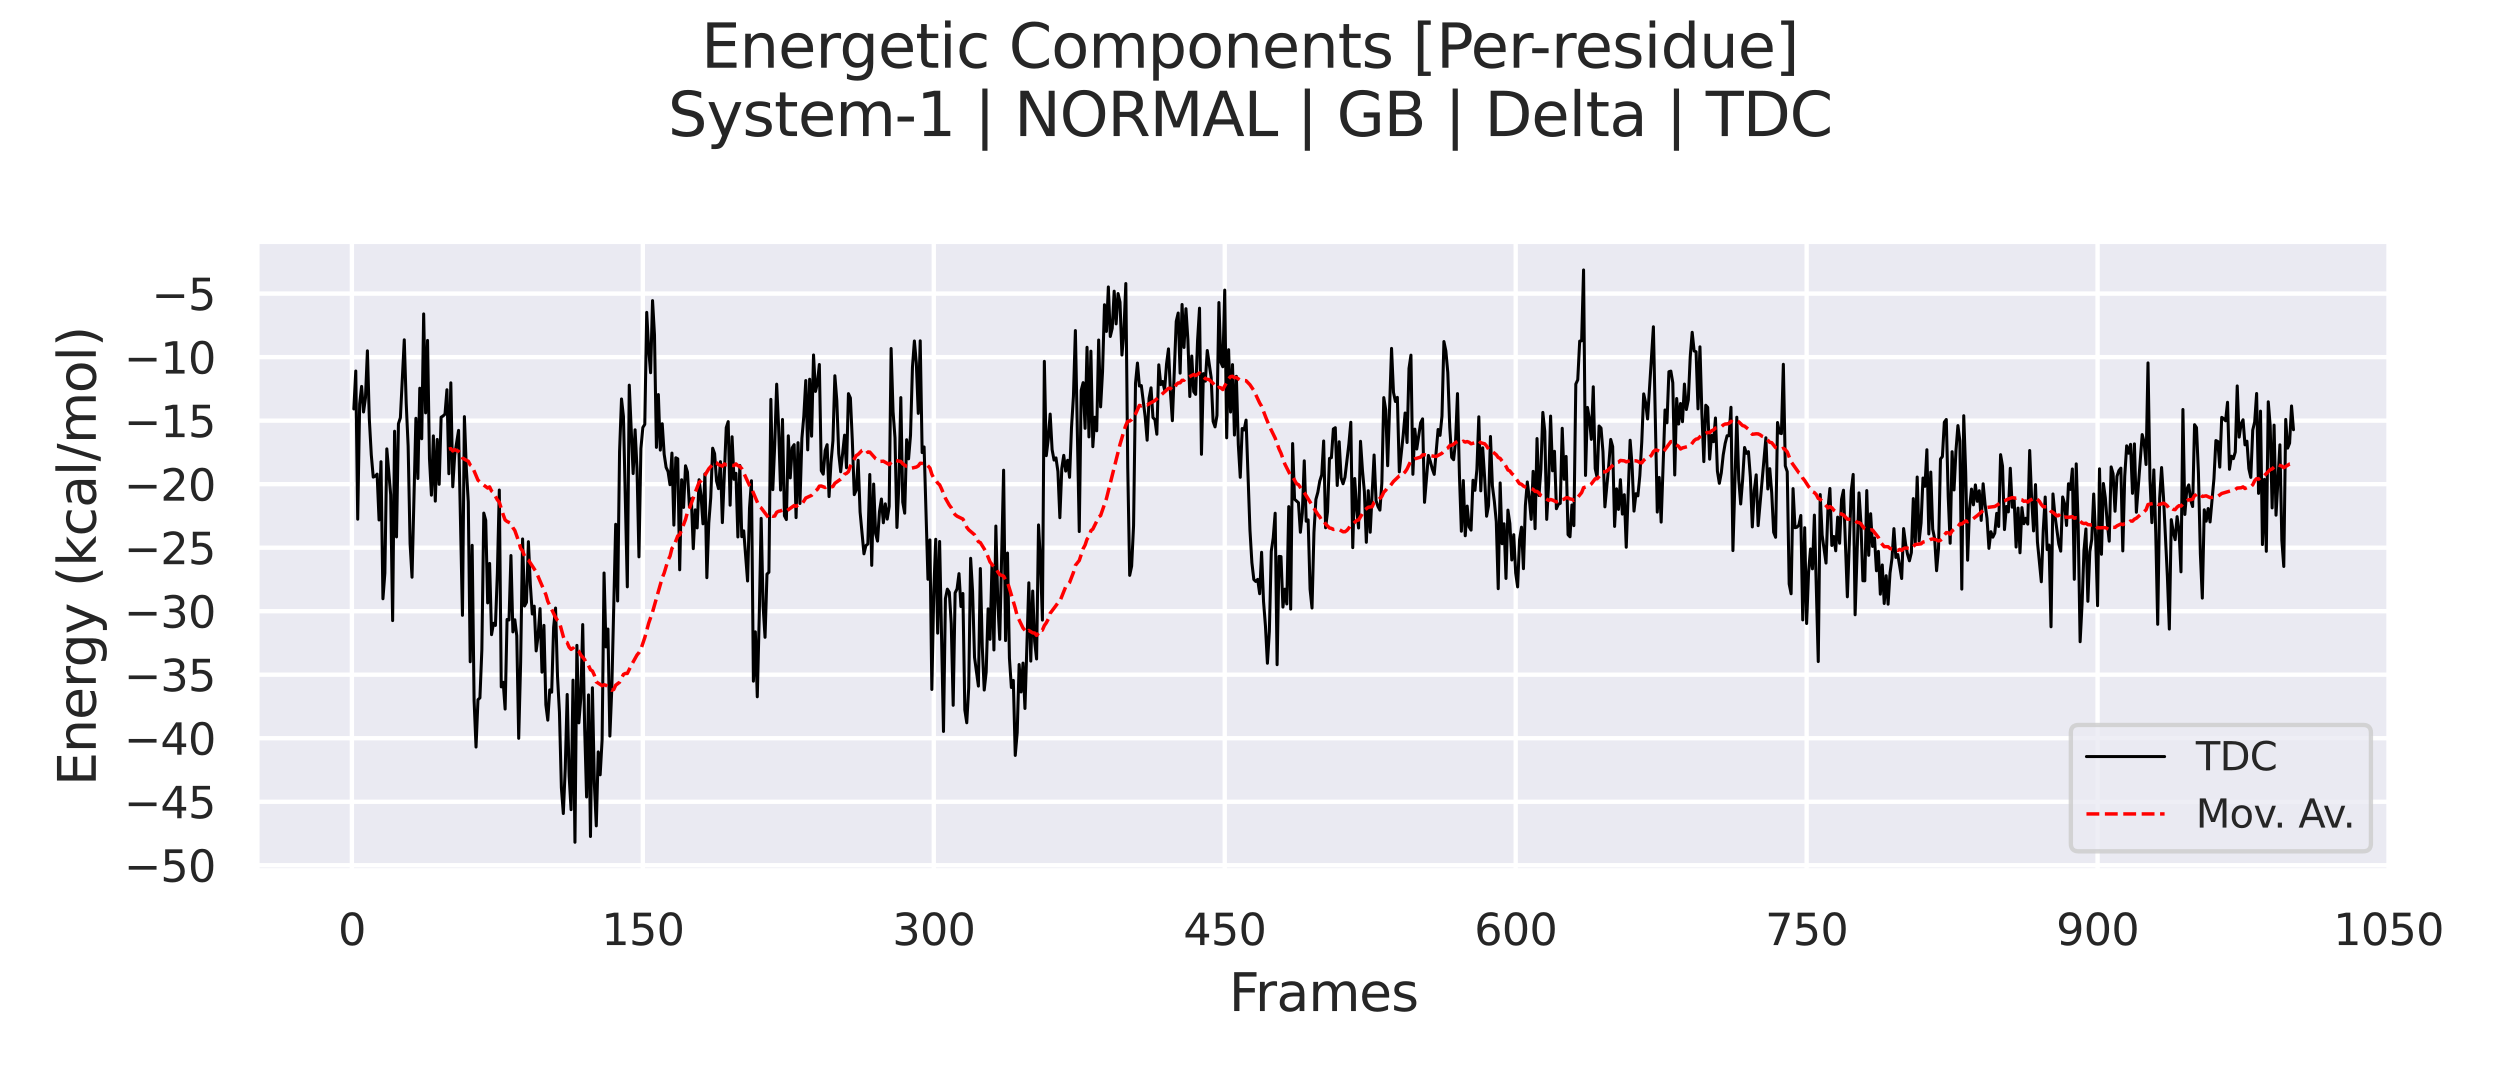 <?xml version="1.0" encoding="utf-8" standalone="no"?>
<!DOCTYPE svg PUBLIC "-//W3C//DTD SVG 1.1//EN"
  "http://www.w3.org/Graphics/SVG/1.1/DTD/svg11.dtd">
<svg xmlns:xlink="http://www.w3.org/1999/xlink" width="576pt" height="248.4pt" viewBox="0 0 576 248.4" xmlns="http://www.w3.org/2000/svg" version="1.1">
 <defs>
  <style type="text/css">*{stroke-linejoin: round; stroke-linecap: butt}</style>
 </defs>
 <g id="figure_1">
  <g id="patch_1">
   <path d="M 0 248.4 
L 576 248.4 
L 576 0 
L 0 0 
z
" style="fill: #ffffff"/>
  </g>
  <g id="axes_1">
   <g id="patch_2">
    <path d="M 59.178 200.648 
L 550.761 200.648 
L 550.761 55.609 
L 59.178 55.609 
z
" style="fill: #eaeaf2"/>
   </g>
   <g id="matplotlib.axis_1">
    <g id="xtick_1">
     <g id="line2d_1">
      <path d="M 81.076 200.648 
L 81.076 55.609 
" clip-path="url(#pa7878d1e80)" style="fill: none; stroke: #ffffff; stroke-linecap: round"/>
     </g>
     <g id="text_1">
      <!-- 0 -->
      <g style="fill: #262626" transform="translate(77.895 217.747)scale(0.1 -0.1)">
       <defs>
        <path id="DejaVuSans-30" d="M 2034 4250 
Q 1547 4250 1301 3770 
Q 1056 3291 1056 2328 
Q 1056 1369 1301 889 
Q 1547 409 2034 409 
Q 2525 409 2770 889 
Q 3016 1369 3016 2328 
Q 3016 3291 2770 3770 
Q 2525 4250 2034 4250 
z
M 2034 4750 
Q 2819 4750 3233 4129 
Q 3647 3509 3647 2328 
Q 3647 1150 3233 529 
Q 2819 -91 2034 -91 
Q 1250 -91 836 529 
Q 422 1150 422 2328 
Q 422 3509 836 4129 
Q 1250 4750 2034 4750 
z
" transform="scale(0.016)"/>
       </defs>
       <use xlink:href="#DejaVuSans-30"/>
      </g>
     </g>
    </g>
    <g id="xtick_2">
     <g id="line2d_2">
      <path d="M 148.11 200.648 
L 148.11 55.609 
" clip-path="url(#pa7878d1e80)" style="fill: none; stroke: #ffffff; stroke-linecap: round"/>
     </g>
     <g id="text_2">
      <!-- 150 -->
      <g style="fill: #262626" transform="translate(138.566 217.747)scale(0.1 -0.1)">
       <defs>
        <path id="DejaVuSans-31" d="M 794 531 
L 1825 531 
L 1825 4091 
L 703 3866 
L 703 4441 
L 1819 4666 
L 2450 4666 
L 2450 531 
L 3481 531 
L 3481 0 
L 794 0 
L 794 531 
z
" transform="scale(0.016)"/>
        <path id="DejaVuSans-35" d="M 691 4666 
L 3169 4666 
L 3169 4134 
L 1269 4134 
L 1269 2991 
Q 1406 3038 1543 3061 
Q 1681 3084 1819 3084 
Q 2600 3084 3056 2656 
Q 3513 2228 3513 1497 
Q 3513 744 3044 326 
Q 2575 -91 1722 -91 
Q 1428 -91 1123 -41 
Q 819 9 494 109 
L 494 744 
Q 775 591 1075 516 
Q 1375 441 1709 441 
Q 2250 441 2565 725 
Q 2881 1009 2881 1497 
Q 2881 1984 2565 2268 
Q 2250 2553 1709 2553 
Q 1456 2553 1204 2497 
Q 953 2441 691 2322 
L 691 4666 
z
" transform="scale(0.016)"/>
       </defs>
       <use xlink:href="#DejaVuSans-31"/>
       <use xlink:href="#DejaVuSans-35" x="63.623"/>
       <use xlink:href="#DejaVuSans-30" x="127.246"/>
      </g>
     </g>
    </g>
    <g id="xtick_3">
     <g id="line2d_3">
      <path d="M 215.144 200.648 
L 215.144 55.609 
" clip-path="url(#pa7878d1e80)" style="fill: none; stroke: #ffffff; stroke-linecap: round"/>
     </g>
     <g id="text_3">
      <!-- 300 -->
      <g style="fill: #262626" transform="translate(205.6 217.747)scale(0.1 -0.1)">
       <defs>
        <path id="DejaVuSans-33" d="M 2597 2516 
Q 3050 2419 3304 2112 
Q 3559 1806 3559 1356 
Q 3559 666 3084 287 
Q 2609 -91 1734 -91 
Q 1441 -91 1130 -33 
Q 819 25 488 141 
L 488 750 
Q 750 597 1062 519 
Q 1375 441 1716 441 
Q 2309 441 2620 675 
Q 2931 909 2931 1356 
Q 2931 1769 2642 2001 
Q 2353 2234 1838 2234 
L 1294 2234 
L 1294 2753 
L 1863 2753 
Q 2328 2753 2575 2939 
Q 2822 3125 2822 3475 
Q 2822 3834 2567 4026 
Q 2313 4219 1838 4219 
Q 1578 4219 1281 4162 
Q 984 4106 628 3988 
L 628 4550 
Q 988 4650 1302 4700 
Q 1616 4750 1894 4750 
Q 2613 4750 3031 4423 
Q 3450 4097 3450 3541 
Q 3450 3153 3228 2886 
Q 3006 2619 2597 2516 
z
" transform="scale(0.016)"/>
       </defs>
       <use xlink:href="#DejaVuSans-33"/>
       <use xlink:href="#DejaVuSans-30" x="63.623"/>
       <use xlink:href="#DejaVuSans-30" x="127.246"/>
      </g>
     </g>
    </g>
    <g id="xtick_4">
     <g id="line2d_4">
      <path d="M 282.178 200.648 
L 282.178 55.609 
" clip-path="url(#pa7878d1e80)" style="fill: none; stroke: #ffffff; stroke-linecap: round"/>
     </g>
     <g id="text_4">
      <!-- 450 -->
      <g style="fill: #262626" transform="translate(272.634 217.747)scale(0.1 -0.1)">
       <defs>
        <path id="DejaVuSans-34" d="M 2419 4116 
L 825 1625 
L 2419 1625 
L 2419 4116 
z
M 2253 4666 
L 3047 4666 
L 3047 1625 
L 3713 1625 
L 3713 1100 
L 3047 1100 
L 3047 0 
L 2419 0 
L 2419 1100 
L 313 1100 
L 313 1709 
L 2253 4666 
z
" transform="scale(0.016)"/>
       </defs>
       <use xlink:href="#DejaVuSans-34"/>
       <use xlink:href="#DejaVuSans-35" x="63.623"/>
       <use xlink:href="#DejaVuSans-30" x="127.246"/>
      </g>
     </g>
    </g>
    <g id="xtick_5">
     <g id="line2d_5">
      <path d="M 349.212 200.648 
L 349.212 55.609 
" clip-path="url(#pa7878d1e80)" style="fill: none; stroke: #ffffff; stroke-linecap: round"/>
     </g>
     <g id="text_5">
      <!-- 600 -->
      <g style="fill: #262626" transform="translate(339.668 217.747)scale(0.1 -0.1)">
       <defs>
        <path id="DejaVuSans-36" d="M 2113 2584 
Q 1688 2584 1439 2293 
Q 1191 2003 1191 1497 
Q 1191 994 1439 701 
Q 1688 409 2113 409 
Q 2538 409 2786 701 
Q 3034 994 3034 1497 
Q 3034 2003 2786 2293 
Q 2538 2584 2113 2584 
z
M 3366 4563 
L 3366 3988 
Q 3128 4100 2886 4159 
Q 2644 4219 2406 4219 
Q 1781 4219 1451 3797 
Q 1122 3375 1075 2522 
Q 1259 2794 1537 2939 
Q 1816 3084 2150 3084 
Q 2853 3084 3261 2657 
Q 3669 2231 3669 1497 
Q 3669 778 3244 343 
Q 2819 -91 2113 -91 
Q 1303 -91 875 529 
Q 447 1150 447 2328 
Q 447 3434 972 4092 
Q 1497 4750 2381 4750 
Q 2619 4750 2861 4703 
Q 3103 4656 3366 4563 
z
" transform="scale(0.016)"/>
       </defs>
       <use xlink:href="#DejaVuSans-36"/>
       <use xlink:href="#DejaVuSans-30" x="63.623"/>
       <use xlink:href="#DejaVuSans-30" x="127.246"/>
      </g>
     </g>
    </g>
    <g id="xtick_6">
     <g id="line2d_6">
      <path d="M 416.246 200.648 
L 416.246 55.609 
" clip-path="url(#pa7878d1e80)" style="fill: none; stroke: #ffffff; stroke-linecap: round"/>
     </g>
     <g id="text_6">
      <!-- 750 -->
      <g style="fill: #262626" transform="translate(406.702 217.747)scale(0.1 -0.1)">
       <defs>
        <path id="DejaVuSans-37" d="M 525 4666 
L 3525 4666 
L 3525 4397 
L 1831 0 
L 1172 0 
L 2766 4134 
L 525 4134 
L 525 4666 
z
" transform="scale(0.016)"/>
       </defs>
       <use xlink:href="#DejaVuSans-37"/>
       <use xlink:href="#DejaVuSans-35" x="63.623"/>
       <use xlink:href="#DejaVuSans-30" x="127.246"/>
      </g>
     </g>
    </g>
    <g id="xtick_7">
     <g id="line2d_7">
      <path d="M 483.28 200.648 
L 483.28 55.609 
" clip-path="url(#pa7878d1e80)" style="fill: none; stroke: #ffffff; stroke-linecap: round"/>
     </g>
     <g id="text_7">
      <!-- 900 -->
      <g style="fill: #262626" transform="translate(473.736 217.747)scale(0.1 -0.1)">
       <defs>
        <path id="DejaVuSans-39" d="M 703 97 
L 703 672 
Q 941 559 1184 500 
Q 1428 441 1663 441 
Q 2288 441 2617 861 
Q 2947 1281 2994 2138 
Q 2813 1869 2534 1725 
Q 2256 1581 1919 1581 
Q 1219 1581 811 2004 
Q 403 2428 403 3163 
Q 403 3881 828 4315 
Q 1253 4750 1959 4750 
Q 2769 4750 3195 4129 
Q 3622 3509 3622 2328 
Q 3622 1225 3098 567 
Q 2575 -91 1691 -91 
Q 1453 -91 1209 -44 
Q 966 3 703 97 
z
M 1959 2075 
Q 2384 2075 2632 2365 
Q 2881 2656 2881 3163 
Q 2881 3666 2632 3958 
Q 2384 4250 1959 4250 
Q 1534 4250 1286 3958 
Q 1038 3666 1038 3163 
Q 1038 2656 1286 2365 
Q 1534 2075 1959 2075 
z
" transform="scale(0.016)"/>
       </defs>
       <use xlink:href="#DejaVuSans-39"/>
       <use xlink:href="#DejaVuSans-30" x="63.623"/>
       <use xlink:href="#DejaVuSans-30" x="127.246"/>
      </g>
     </g>
    </g>
    <g id="xtick_8">
     <g id="line2d_8">
      <path d="M 550.314 200.648 
L 550.314 55.609 
" clip-path="url(#pa7878d1e80)" style="fill: none; stroke: #ffffff; stroke-linecap: round"/>
     </g>
     <g id="text_8">
      <!-- 1050 -->
      <g style="fill: #262626" transform="translate(537.589 217.747)scale(0.1 -0.1)">
       <use xlink:href="#DejaVuSans-31"/>
       <use xlink:href="#DejaVuSans-30" x="63.623"/>
       <use xlink:href="#DejaVuSans-35" x="127.246"/>
       <use xlink:href="#DejaVuSans-30" x="190.869"/>
      </g>
     </g>
    </g>
    <g id="text_9">
     <!-- Frames -->
     <g style="fill: #262626" transform="translate(283.148 232.944)scale(0.12 -0.12)">
      <defs>
       <path id="DejaVuSans-46" d="M 628 4666 
L 3309 4666 
L 3309 4134 
L 1259 4134 
L 1259 2759 
L 3109 2759 
L 3109 2228 
L 1259 2228 
L 1259 0 
L 628 0 
L 628 4666 
z
" transform="scale(0.016)"/>
       <path id="DejaVuSans-72" d="M 2631 2963 
Q 2534 3019 2420 3045 
Q 2306 3072 2169 3072 
Q 1681 3072 1420 2755 
Q 1159 2438 1159 1844 
L 1159 0 
L 581 0 
L 581 3500 
L 1159 3500 
L 1159 2956 
Q 1341 3275 1631 3429 
Q 1922 3584 2338 3584 
Q 2397 3584 2469 3576 
Q 2541 3569 2628 3553 
L 2631 2963 
z
" transform="scale(0.016)"/>
       <path id="DejaVuSans-61" d="M 2194 1759 
Q 1497 1759 1228 1600 
Q 959 1441 959 1056 
Q 959 750 1161 570 
Q 1363 391 1709 391 
Q 2188 391 2477 730 
Q 2766 1069 2766 1631 
L 2766 1759 
L 2194 1759 
z
M 3341 1997 
L 3341 0 
L 2766 0 
L 2766 531 
Q 2569 213 2275 61 
Q 1981 -91 1556 -91 
Q 1019 -91 701 211 
Q 384 513 384 1019 
Q 384 1609 779 1909 
Q 1175 2209 1959 2209 
L 2766 2209 
L 2766 2266 
Q 2766 2663 2505 2880 
Q 2244 3097 1772 3097 
Q 1472 3097 1187 3025 
Q 903 2953 641 2809 
L 641 3341 
Q 956 3463 1253 3523 
Q 1550 3584 1831 3584 
Q 2591 3584 2966 3190 
Q 3341 2797 3341 1997 
z
" transform="scale(0.016)"/>
       <path id="DejaVuSans-6d" d="M 3328 2828 
Q 3544 3216 3844 3400 
Q 4144 3584 4550 3584 
Q 5097 3584 5394 3201 
Q 5691 2819 5691 2113 
L 5691 0 
L 5113 0 
L 5113 2094 
Q 5113 2597 4934 2840 
Q 4756 3084 4391 3084 
Q 3944 3084 3684 2787 
Q 3425 2491 3425 1978 
L 3425 0 
L 2847 0 
L 2847 2094 
Q 2847 2600 2669 2842 
Q 2491 3084 2119 3084 
Q 1678 3084 1418 2786 
Q 1159 2488 1159 1978 
L 1159 0 
L 581 0 
L 581 3500 
L 1159 3500 
L 1159 2956 
Q 1356 3278 1631 3431 
Q 1906 3584 2284 3584 
Q 2666 3584 2933 3390 
Q 3200 3197 3328 2828 
z
" transform="scale(0.016)"/>
       <path id="DejaVuSans-65" d="M 3597 1894 
L 3597 1613 
L 953 1613 
Q 991 1019 1311 708 
Q 1631 397 2203 397 
Q 2534 397 2845 478 
Q 3156 559 3463 722 
L 3463 178 
Q 3153 47 2828 -22 
Q 2503 -91 2169 -91 
Q 1331 -91 842 396 
Q 353 884 353 1716 
Q 353 2575 817 3079 
Q 1281 3584 2069 3584 
Q 2775 3584 3186 3129 
Q 3597 2675 3597 1894 
z
M 3022 2063 
Q 3016 2534 2758 2815 
Q 2500 3097 2075 3097 
Q 1594 3097 1305 2825 
Q 1016 2553 972 2059 
L 3022 2063 
z
" transform="scale(0.016)"/>
       <path id="DejaVuSans-73" d="M 2834 3397 
L 2834 2853 
Q 2591 2978 2328 3040 
Q 2066 3103 1784 3103 
Q 1356 3103 1142 2972 
Q 928 2841 928 2578 
Q 928 2378 1081 2264 
Q 1234 2150 1697 2047 
L 1894 2003 
Q 2506 1872 2764 1633 
Q 3022 1394 3022 966 
Q 3022 478 2636 193 
Q 2250 -91 1575 -91 
Q 1294 -91 989 -36 
Q 684 19 347 128 
L 347 722 
Q 666 556 975 473 
Q 1284 391 1588 391 
Q 1994 391 2212 530 
Q 2431 669 2431 922 
Q 2431 1156 2273 1281 
Q 2116 1406 1581 1522 
L 1381 1569 
Q 847 1681 609 1914 
Q 372 2147 372 2553 
Q 372 3047 722 3315 
Q 1072 3584 1716 3584 
Q 2034 3584 2315 3537 
Q 2597 3491 2834 3397 
z
" transform="scale(0.016)"/>
      </defs>
      <use xlink:href="#DejaVuSans-46"/>
      <use xlink:href="#DejaVuSans-72" x="50.27"/>
      <use xlink:href="#DejaVuSans-61" x="91.383"/>
      <use xlink:href="#DejaVuSans-6d" x="152.662"/>
      <use xlink:href="#DejaVuSans-65" x="250.074"/>
      <use xlink:href="#DejaVuSans-73" x="311.598"/>
     </g>
    </g>
   </g>
   <g id="matplotlib.axis_2">
    <g id="ytick_1">
     <g id="line2d_9">
      <path d="M 59.178 199.358 
L 550.761 199.358 
" clip-path="url(#pa7878d1e80)" style="fill: none; stroke: #ffffff; stroke-linecap: round"/>
     </g>
     <g id="text_10">
      <!-- −50 -->
      <g style="fill: #262626" transform="translate(28.574 203.158)scale(0.1 -0.1)">
       <defs>
        <path id="DejaVuSans-2212" d="M 678 2272 
L 4684 2272 
L 4684 1741 
L 678 1741 
L 678 2272 
z
" transform="scale(0.016)"/>
       </defs>
       <use xlink:href="#DejaVuSans-2212"/>
       <use xlink:href="#DejaVuSans-35" x="83.789"/>
       <use xlink:href="#DejaVuSans-30" x="147.412"/>
      </g>
     </g>
    </g>
    <g id="ytick_2">
     <g id="line2d_10">
      <path d="M 59.178 184.724 
L 550.761 184.724 
" clip-path="url(#pa7878d1e80)" style="fill: none; stroke: #ffffff; stroke-linecap: round"/>
     </g>
     <g id="text_11">
      <!-- −45 -->
      <g style="fill: #262626" transform="translate(28.574 188.523)scale(0.1 -0.1)">
       <use xlink:href="#DejaVuSans-2212"/>
       <use xlink:href="#DejaVuSans-34" x="83.789"/>
       <use xlink:href="#DejaVuSans-35" x="147.412"/>
      </g>
     </g>
    </g>
    <g id="ytick_3">
     <g id="line2d_11">
      <path d="M 59.178 170.089 
L 550.761 170.089 
" clip-path="url(#pa7878d1e80)" style="fill: none; stroke: #ffffff; stroke-linecap: round"/>
     </g>
     <g id="text_12">
      <!-- −40 -->
      <g style="fill: #262626" transform="translate(28.574 173.888)scale(0.1 -0.1)">
       <use xlink:href="#DejaVuSans-2212"/>
       <use xlink:href="#DejaVuSans-34" x="83.789"/>
       <use xlink:href="#DejaVuSans-30" x="147.412"/>
      </g>
     </g>
    </g>
    <g id="ytick_4">
     <g id="line2d_12">
      <path d="M 59.178 155.454 
L 550.761 155.454 
" clip-path="url(#pa7878d1e80)" style="fill: none; stroke: #ffffff; stroke-linecap: round"/>
     </g>
     <g id="text_13">
      <!-- −35 -->
      <g style="fill: #262626" transform="translate(28.574 159.254)scale(0.1 -0.1)">
       <use xlink:href="#DejaVuSans-2212"/>
       <use xlink:href="#DejaVuSans-33" x="83.789"/>
       <use xlink:href="#DejaVuSans-35" x="147.412"/>
      </g>
     </g>
    </g>
    <g id="ytick_5">
     <g id="line2d_13">
      <path d="M 59.178 140.82 
L 550.761 140.82 
" clip-path="url(#pa7878d1e80)" style="fill: none; stroke: #ffffff; stroke-linecap: round"/>
     </g>
     <g id="text_14">
      <!-- −30 -->
      <g style="fill: #262626" transform="translate(28.574 144.619)scale(0.1 -0.1)">
       <use xlink:href="#DejaVuSans-2212"/>
       <use xlink:href="#DejaVuSans-33" x="83.789"/>
       <use xlink:href="#DejaVuSans-30" x="147.412"/>
      </g>
     </g>
    </g>
    <g id="ytick_6">
     <g id="line2d_14">
      <path d="M 59.178 126.185 
L 550.761 126.185 
" clip-path="url(#pa7878d1e80)" style="fill: none; stroke: #ffffff; stroke-linecap: round"/>
     </g>
     <g id="text_15">
      <!-- −25 -->
      <g style="fill: #262626" transform="translate(28.574 129.984)scale(0.1 -0.1)">
       <defs>
        <path id="DejaVuSans-32" d="M 1228 531 
L 3431 531 
L 3431 0 
L 469 0 
L 469 531 
Q 828 903 1448 1529 
Q 2069 2156 2228 2338 
Q 2531 2678 2651 2914 
Q 2772 3150 2772 3378 
Q 2772 3750 2511 3984 
Q 2250 4219 1831 4219 
Q 1534 4219 1204 4116 
Q 875 4013 500 3803 
L 500 4441 
Q 881 4594 1212 4672 
Q 1544 4750 1819 4750 
Q 2544 4750 2975 4387 
Q 3406 4025 3406 3419 
Q 3406 3131 3298 2873 
Q 3191 2616 2906 2266 
Q 2828 2175 2409 1742 
Q 1991 1309 1228 531 
z
" transform="scale(0.016)"/>
       </defs>
       <use xlink:href="#DejaVuSans-2212"/>
       <use xlink:href="#DejaVuSans-32" x="83.789"/>
       <use xlink:href="#DejaVuSans-35" x="147.412"/>
      </g>
     </g>
    </g>
    <g id="ytick_7">
     <g id="line2d_15">
      <path d="M 59.178 111.55 
L 550.761 111.55 
" clip-path="url(#pa7878d1e80)" style="fill: none; stroke: #ffffff; stroke-linecap: round"/>
     </g>
     <g id="text_16">
      <!-- −20 -->
      <g style="fill: #262626" transform="translate(28.574 115.35)scale(0.1 -0.1)">
       <use xlink:href="#DejaVuSans-2212"/>
       <use xlink:href="#DejaVuSans-32" x="83.789"/>
       <use xlink:href="#DejaVuSans-30" x="147.412"/>
      </g>
     </g>
    </g>
    <g id="ytick_8">
     <g id="line2d_16">
      <path d="M 59.178 96.916 
L 550.761 96.916 
" clip-path="url(#pa7878d1e80)" style="fill: none; stroke: #ffffff; stroke-linecap: round"/>
     </g>
     <g id="text_17">
      <!-- −15 -->
      <g style="fill: #262626" transform="translate(28.574 100.715)scale(0.1 -0.1)">
       <use xlink:href="#DejaVuSans-2212"/>
       <use xlink:href="#DejaVuSans-31" x="83.789"/>
       <use xlink:href="#DejaVuSans-35" x="147.412"/>
      </g>
     </g>
    </g>
    <g id="ytick_9">
     <g id="line2d_17">
      <path d="M 59.178 82.281 
L 550.761 82.281 
" clip-path="url(#pa7878d1e80)" style="fill: none; stroke: #ffffff; stroke-linecap: round"/>
     </g>
     <g id="text_18">
      <!-- −10 -->
      <g style="fill: #262626" transform="translate(28.574 86.08)scale(0.1 -0.1)">
       <use xlink:href="#DejaVuSans-2212"/>
       <use xlink:href="#DejaVuSans-31" x="83.789"/>
       <use xlink:href="#DejaVuSans-30" x="147.412"/>
      </g>
     </g>
    </g>
    <g id="ytick_10">
     <g id="line2d_18">
      <path d="M 59.178 67.646 
L 550.761 67.646 
" clip-path="url(#pa7878d1e80)" style="fill: none; stroke: #ffffff; stroke-linecap: round"/>
     </g>
     <g id="text_19">
      <!-- −5 -->
      <g style="fill: #262626" transform="translate(34.936 71.446)scale(0.1 -0.1)">
       <use xlink:href="#DejaVuSans-2212"/>
       <use xlink:href="#DejaVuSans-35" x="83.789"/>
      </g>
     </g>
    </g>
    <g id="text_20">
     <!-- Energy (kcal/mol) -->
     <g style="fill: #262626" transform="translate(22.078 181.046)rotate(-90)scale(0.12 -0.12)">
      <defs>
       <path id="DejaVuSans-45" d="M 628 4666 
L 3578 4666 
L 3578 4134 
L 1259 4134 
L 1259 2753 
L 3481 2753 
L 3481 2222 
L 1259 2222 
L 1259 531 
L 3634 531 
L 3634 0 
L 628 0 
L 628 4666 
z
" transform="scale(0.016)"/>
       <path id="DejaVuSans-6e" d="M 3513 2113 
L 3513 0 
L 2938 0 
L 2938 2094 
Q 2938 2591 2744 2837 
Q 2550 3084 2163 3084 
Q 1697 3084 1428 2787 
Q 1159 2491 1159 1978 
L 1159 0 
L 581 0 
L 581 3500 
L 1159 3500 
L 1159 2956 
Q 1366 3272 1645 3428 
Q 1925 3584 2291 3584 
Q 2894 3584 3203 3211 
Q 3513 2838 3513 2113 
z
" transform="scale(0.016)"/>
       <path id="DejaVuSans-67" d="M 2906 1791 
Q 2906 2416 2648 2759 
Q 2391 3103 1925 3103 
Q 1463 3103 1205 2759 
Q 947 2416 947 1791 
Q 947 1169 1205 825 
Q 1463 481 1925 481 
Q 2391 481 2648 825 
Q 2906 1169 2906 1791 
z
M 3481 434 
Q 3481 -459 3084 -895 
Q 2688 -1331 1869 -1331 
Q 1566 -1331 1297 -1286 
Q 1028 -1241 775 -1147 
L 775 -588 
Q 1028 -725 1275 -790 
Q 1522 -856 1778 -856 
Q 2344 -856 2625 -561 
Q 2906 -266 2906 331 
L 2906 616 
Q 2728 306 2450 153 
Q 2172 0 1784 0 
Q 1141 0 747 490 
Q 353 981 353 1791 
Q 353 2603 747 3093 
Q 1141 3584 1784 3584 
Q 2172 3584 2450 3431 
Q 2728 3278 2906 2969 
L 2906 3500 
L 3481 3500 
L 3481 434 
z
" transform="scale(0.016)"/>
       <path id="DejaVuSans-79" d="M 2059 -325 
Q 1816 -950 1584 -1140 
Q 1353 -1331 966 -1331 
L 506 -1331 
L 506 -850 
L 844 -850 
Q 1081 -850 1212 -737 
Q 1344 -625 1503 -206 
L 1606 56 
L 191 3500 
L 800 3500 
L 1894 763 
L 2988 3500 
L 3597 3500 
L 2059 -325 
z
" transform="scale(0.016)"/>
       <path id="DejaVuSans-20" transform="scale(0.016)"/>
       <path id="DejaVuSans-28" d="M 1984 4856 
Q 1566 4138 1362 3434 
Q 1159 2731 1159 2009 
Q 1159 1288 1364 580 
Q 1569 -128 1984 -844 
L 1484 -844 
Q 1016 -109 783 600 
Q 550 1309 550 2009 
Q 550 2706 781 3412 
Q 1013 4119 1484 4856 
L 1984 4856 
z
" transform="scale(0.016)"/>
       <path id="DejaVuSans-6b" d="M 581 4863 
L 1159 4863 
L 1159 1991 
L 2875 3500 
L 3609 3500 
L 1753 1863 
L 3688 0 
L 2938 0 
L 1159 1709 
L 1159 0 
L 581 0 
L 581 4863 
z
" transform="scale(0.016)"/>
       <path id="DejaVuSans-63" d="M 3122 3366 
L 3122 2828 
Q 2878 2963 2633 3030 
Q 2388 3097 2138 3097 
Q 1578 3097 1268 2742 
Q 959 2388 959 1747 
Q 959 1106 1268 751 
Q 1578 397 2138 397 
Q 2388 397 2633 464 
Q 2878 531 3122 666 
L 3122 134 
Q 2881 22 2623 -34 
Q 2366 -91 2075 -91 
Q 1284 -91 818 406 
Q 353 903 353 1747 
Q 353 2603 823 3093 
Q 1294 3584 2113 3584 
Q 2378 3584 2631 3529 
Q 2884 3475 3122 3366 
z
" transform="scale(0.016)"/>
       <path id="DejaVuSans-6c" d="M 603 4863 
L 1178 4863 
L 1178 0 
L 603 0 
L 603 4863 
z
" transform="scale(0.016)"/>
       <path id="DejaVuSans-2f" d="M 1625 4666 
L 2156 4666 
L 531 -594 
L 0 -594 
L 1625 4666 
z
" transform="scale(0.016)"/>
       <path id="DejaVuSans-6f" d="M 1959 3097 
Q 1497 3097 1228 2736 
Q 959 2375 959 1747 
Q 959 1119 1226 758 
Q 1494 397 1959 397 
Q 2419 397 2687 759 
Q 2956 1122 2956 1747 
Q 2956 2369 2687 2733 
Q 2419 3097 1959 3097 
z
M 1959 3584 
Q 2709 3584 3137 3096 
Q 3566 2609 3566 1747 
Q 3566 888 3137 398 
Q 2709 -91 1959 -91 
Q 1206 -91 779 398 
Q 353 888 353 1747 
Q 353 2609 779 3096 
Q 1206 3584 1959 3584 
z
" transform="scale(0.016)"/>
       <path id="DejaVuSans-29" d="M 513 4856 
L 1013 4856 
Q 1481 4119 1714 3412 
Q 1947 2706 1947 2009 
Q 1947 1309 1714 600 
Q 1481 -109 1013 -844 
L 513 -844 
Q 928 -128 1133 580 
Q 1338 1288 1338 2009 
Q 1338 2731 1133 3434 
Q 928 4138 513 4856 
z
" transform="scale(0.016)"/>
      </defs>
      <use xlink:href="#DejaVuSans-45"/>
      <use xlink:href="#DejaVuSans-6e" x="63.184"/>
      <use xlink:href="#DejaVuSans-65" x="126.562"/>
      <use xlink:href="#DejaVuSans-72" x="188.086"/>
      <use xlink:href="#DejaVuSans-67" x="227.449"/>
      <use xlink:href="#DejaVuSans-79" x="290.926"/>
      <use xlink:href="#DejaVuSans-20" x="350.105"/>
      <use xlink:href="#DejaVuSans-28" x="381.893"/>
      <use xlink:href="#DejaVuSans-6b" x="420.906"/>
      <use xlink:href="#DejaVuSans-63" x="478.816"/>
      <use xlink:href="#DejaVuSans-61" x="533.797"/>
      <use xlink:href="#DejaVuSans-6c" x="595.076"/>
      <use xlink:href="#DejaVuSans-2f" x="622.859"/>
      <use xlink:href="#DejaVuSans-6d" x="656.551"/>
      <use xlink:href="#DejaVuSans-6f" x="753.963"/>
      <use xlink:href="#DejaVuSans-6c" x="815.145"/>
      <use xlink:href="#DejaVuSans-29" x="842.928"/>
     </g>
    </g>
   </g>
   <g id="line2d_19">
    <path d="M 81.523 94.219 
L 81.97 85.481 
L 82.417 119.623 
L 82.864 93.08 
L 83.311 89.031 
L 83.758 94.923 
L 84.204 91.646 
L 84.651 80.833 
L 85.098 96.712 
L 85.545 104.798 
L 85.992 109.927 
L 86.439 109.732 
L 86.886 109.237 
L 87.333 119.804 
L 87.78 106.38 
L 88.226 137.953 
L 88.673 132.048 
L 89.12 103.422 
L 90.014 114.005 
L 90.461 142.986 
L 90.908 99.36 
L 91.355 123.7 
L 91.802 97.635 
L 92.249 96.227 
L 93.142 78.293 
L 93.589 92.883 
L 94.036 102.797 
L 94.483 125.235 
L 94.93 132.989 
L 95.824 96.374 
L 96.271 110.24 
L 96.717 89.442 
L 97.164 101.087 
L 97.611 72.327 
L 98.058 95.125 
L 98.505 78.431 
L 98.952 105.693 
L 99.399 114.083 
L 99.846 100.428 
L 100.293 115.46 
L 100.739 101.246 
L 101.186 111.59 
L 101.633 96.126 
L 102.08 95.841 
L 102.527 95.414 
L 102.974 89.801 
L 103.421 109.145 
L 103.868 88.207 
L 104.315 112.155 
L 104.762 104.848 
L 105.655 99.161 
L 106.549 141.773 
L 106.996 95.992 
L 107.443 107.949 
L 107.89 115.641 
L 108.337 152.468 
L 108.784 125.642 
L 109.23 161.386 
L 109.677 172.117 
L 110.124 161.215 
L 110.571 160.792 
L 111.018 149.75 
L 111.465 118.218 
L 111.912 119.876 
L 112.359 138.908 
L 112.806 129.817 
L 113.252 146.226 
L 113.699 143.613 
L 114.146 144.098 
L 114.593 132.13 
L 115.04 112.909 
L 115.487 158.258 
L 115.934 157.202 
L 116.381 163.368 
L 116.828 142.724 
L 117.275 142.84 
L 117.721 127.996 
L 118.168 145.587 
L 118.615 142.794 
L 119.062 146.468 
L 119.509 170.111 
L 119.956 152.528 
L 120.403 124.174 
L 120.85 139.624 
L 121.297 138.787 
L 121.743 124.808 
L 122.19 134.726 
L 122.637 141.47 
L 123.084 139.661 
L 123.531 149.97 
L 123.978 146.501 
L 124.425 140.221 
L 124.872 154.868 
L 125.319 144.086 
L 125.766 162.374 
L 126.212 165.923 
L 126.659 158.951 
L 127.106 159.482 
L 127.553 144.531 
L 128 140.092 
L 128.447 155.788 
L 128.894 164.13 
L 129.341 181.476 
L 129.788 187.435 
L 130.234 177.042 
L 130.681 160.006 
L 131.128 178.764 
L 131.575 186.54 
L 132.022 156.711 
L 132.469 194.055 
L 132.916 148.69 
L 133.363 166.543 
L 133.81 160.945 
L 134.256 143.899 
L 134.703 167.637 
L 135.15 183.629 
L 135.597 160.099 
L 136.044 192.73 
L 136.491 158.463 
L 136.938 180.577 
L 137.385 190.28 
L 137.832 173.238 
L 138.279 178.513 
L 138.725 170.449 
L 139.172 132.018 
L 139.619 149.051 
L 140.066 144.929 
L 140.513 169.591 
L 140.96 158.594 
L 141.854 120.798 
L 142.301 138.469 
L 142.747 104.08 
L 143.194 91.921 
L 143.641 95.966 
L 144.535 135.21 
L 144.982 88.743 
L 145.876 109.105 
L 146.323 99.026 
L 146.769 108.014 
L 147.216 128.301 
L 147.663 103.349 
L 148.11 98.493 
L 148.557 97.765 
L 149.004 71.974 
L 149.451 80.474 
L 149.898 85.875 
L 150.345 69.26 
L 150.792 77.146 
L 151.238 103.077 
L 151.685 90.905 
L 152.132 103.701 
L 152.579 97.635 
L 153.026 104.655 
L 153.473 107.688 
L 153.92 108.656 
L 154.367 111.682 
L 154.814 104.391 
L 155.26 120.985 
L 155.707 105.468 
L 156.154 105.714 
L 156.601 131.282 
L 157.048 110.532 
L 157.495 116.908 
L 157.942 107.315 
L 158.389 108.758 
L 158.836 116.645 
L 159.282 114.901 
L 159.729 126.412 
L 160.176 117.467 
L 160.623 121.628 
L 161.07 110.532 
L 161.517 114.213 
L 161.964 120.691 
L 162.411 109.187 
L 162.858 133.099 
L 163.305 120.499 
L 163.751 114.711 
L 164.198 103.265 
L 164.645 104.519 
L 165.092 110.815 
L 165.539 112.579 
L 165.986 106.371 
L 166.433 120.407 
L 167.327 98.532 
L 167.773 97.142 
L 168.22 116.399 
L 168.667 100.632 
L 169.114 110.433 
L 169.561 109.051 
L 170.008 123.712 
L 170.455 107.24 
L 170.902 123.653 
L 171.349 122.304 
L 172.242 133.862 
L 172.689 117.012 
L 173.136 110.765 
L 173.583 156.942 
L 174.03 145.576 
L 174.477 160.539 
L 174.924 142.305 
L 175.371 119.431 
L 175.818 139.637 
L 176.264 146.835 
L 176.711 132.285 
L 177.158 131.834 
L 177.605 92.012 
L 178.052 112.815 
L 178.499 102.409 
L 178.946 88.518 
L 179.393 98.471 
L 179.84 112.913 
L 180.286 96.643 
L 180.733 118.828 
L 181.18 119.706 
L 181.627 100.415 
L 182.074 110.104 
L 182.521 103.177 
L 182.968 102.449 
L 183.415 119.259 
L 183.862 101.999 
L 184.308 116.007 
L 184.755 101.017 
L 185.202 95.813 
L 185.649 87.676 
L 186.096 103.649 
L 186.543 87.37 
L 186.99 100.498 
L 187.437 81.783 
L 187.884 90.183 
L 188.331 88.252 
L 188.777 83.98 
L 189.224 108.452 
L 189.671 109.245 
L 190.118 103.804 
L 190.565 102.455 
L 191.012 114.412 
L 191.459 106.629 
L 191.906 101.552 
L 192.353 86.573 
L 192.799 92.285 
L 193.246 104.521 
L 193.693 108.693 
L 194.587 100.257 
L 195.034 107.772 
L 195.481 90.696 
L 195.928 91.695 
L 196.375 101.485 
L 196.821 113.97 
L 197.268 112.939 
L 197.715 106.051 
L 198.162 117.956 
L 199.056 127.598 
L 199.503 125.704 
L 199.95 125.343 
L 200.397 109.327 
L 200.844 130.255 
L 201.29 111.52 
L 201.737 122.934 
L 202.184 124.664 
L 202.631 117.853 
L 203.078 114.972 
L 203.525 120.443 
L 203.972 116.088 
L 204.419 119.604 
L 204.866 116.684 
L 205.312 80.296 
L 205.759 94.818 
L 206.206 100.869 
L 206.653 121.529 
L 207.1 111.746 
L 207.547 91.606 
L 207.994 115.702 
L 208.441 118.24 
L 208.888 101.316 
L 209.334 105.715 
L 209.781 100.297 
L 210.228 84.614 
L 210.675 78.564 
L 211.122 83.635 
L 211.569 95.241 
L 212.016 78.526 
L 212.463 104.272 
L 212.91 102.976 
L 213.803 133.471 
L 214.25 124.402 
L 214.697 158.851 
L 215.144 136.194 
L 215.591 124.251 
L 216.038 145.877 
L 216.485 124.755 
L 217.379 168.527 
L 217.825 137.92 
L 218.272 135.742 
L 218.719 136.45 
L 219.166 143.723 
L 219.613 162.498 
L 220.06 136.601 
L 220.507 135.666 
L 220.954 132.17 
L 221.401 139.741 
L 221.848 136.74 
L 222.294 163.545 
L 222.741 166.525 
L 223.188 158.479 
L 223.635 128.636 
L 224.082 136.264 
L 224.529 151.439 
L 225.423 158.075 
L 225.87 130.99 
L 226.316 149.017 
L 226.763 158.986 
L 227.21 154.885 
L 227.657 140.28 
L 228.104 147.295 
L 228.551 130.333 
L 228.998 149.749 
L 229.445 121.203 
L 229.892 138.876 
L 230.338 147.307 
L 231.232 108.334 
L 231.679 147.593 
L 232.126 127.426 
L 232.573 151.634 
L 233.02 158.395 
L 233.467 156.764 
L 233.914 174.046 
L 234.361 168.808 
L 234.807 153.108 
L 235.254 159.433 
L 235.701 152.775 
L 236.148 163.229 
L 237.042 134.276 
L 237.489 152.32 
L 237.936 136.178 
L 238.383 147.776 
L 238.829 151.825 
L 239.276 120.943 
L 239.723 129.347 
L 240.17 142.866 
L 240.617 83.262 
L 241.064 104.978 
L 241.511 101.185 
L 241.958 95.406 
L 242.405 103.592 
L 242.851 106.001 
L 243.298 105.498 
L 243.745 108.641 
L 244.192 119.278 
L 244.639 107.899 
L 245.086 104.916 
L 245.533 108.538 
L 245.98 106.05 
L 246.427 109.974 
L 246.874 98.519 
L 247.32 91.266 
L 247.767 76.161 
L 248.661 122.466 
L 249.108 89.92 
L 249.555 88.159 
L 250.002 98.686 
L 250.449 80.019 
L 250.896 100.662 
L 251.342 80.907 
L 251.789 102.915 
L 252.236 96.137 
L 252.683 99.253 
L 253.13 78.335 
L 253.577 93.741 
L 254.024 85.667 
L 254.471 70.21 
L 254.918 76.363 
L 255.364 66.112 
L 255.811 77.526 
L 256.258 75.611 
L 256.705 67.091 
L 257.152 74.622 
L 257.599 67.634 
L 258.046 69.605 
L 258.493 81.796 
L 258.94 76.466 
L 259.387 65.326 
L 259.833 107.758 
L 260.28 132.559 
L 260.727 130.438 
L 261.174 121.124 
L 261.621 88.292 
L 262.068 83.648 
L 262.515 88.942 
L 262.962 88.836 
L 263.855 96.082 
L 264.302 101.421 
L 264.749 91.781 
L 265.196 89.358 
L 265.643 96.21 
L 266.09 96.674 
L 266.537 100.047 
L 266.984 84.057 
L 267.431 88.613 
L 267.877 87.892 
L 268.324 89.849 
L 268.771 83.873 
L 269.218 80.381 
L 269.665 90.311 
L 270.112 96.924 
L 271.006 74.045 
L 271.453 72.124 
L 271.9 85.974 
L 272.346 70.155 
L 272.793 80.056 
L 273.24 71.131 
L 273.687 78.21 
L 274.134 91.359 
L 274.581 82.025 
L 275.028 90.244 
L 275.475 90.867 
L 275.922 78.386 
L 276.368 71.006 
L 276.815 104.671 
L 277.262 86.077 
L 277.709 87.812 
L 278.156 80.756 
L 279.05 86.969 
L 279.497 97.092 
L 279.944 98.353 
L 280.39 95.716 
L 280.837 69.708 
L 281.284 83.479 
L 281.731 84.498 
L 282.178 66.844 
L 282.625 100.874 
L 283.072 80.572 
L 283.519 94.939 
L 283.966 84.007 
L 284.413 100.235 
L 284.859 86.705 
L 285.306 102.43 
L 285.753 109.97 
L 286.2 98.729 
L 286.647 99.068 
L 287.094 96.79 
L 287.988 122.115 
L 288.435 129.618 
L 288.881 133.528 
L 289.328 133.965 
L 289.775 133.491 
L 290.222 136.791 
L 290.669 127.249 
L 291.116 138.553 
L 291.563 144.291 
L 292.01 152.813 
L 292.457 145.501 
L 292.903 127.013 
L 293.35 123.941 
L 293.797 118.25 
L 294.244 153.14 
L 294.691 128.194 
L 295.138 128.237 
L 295.585 139.878 
L 296.032 135.746 
L 296.479 139.152 
L 296.926 116.728 
L 297.372 140.336 
L 297.819 102.194 
L 298.266 115.019 
L 299.16 115.821 
L 299.607 122.632 
L 300.054 118.217 
L 300.501 106.173 
L 300.948 120.093 
L 301.394 119.777 
L 301.841 135.751 
L 302.288 140.083 
L 302.735 122.697 
L 303.182 115.062 
L 303.629 113.417 
L 304.076 110.837 
L 304.523 109.401 
L 304.97 101.603 
L 305.417 121.591 
L 305.863 117.894 
L 306.31 105.62 
L 306.757 105.447 
L 307.204 98.832 
L 307.651 98.542 
L 308.098 111.857 
L 308.545 101.781 
L 308.992 110.117 
L 309.439 111.466 
L 309.885 109.941 
L 310.779 102.318 
L 311.226 97.291 
L 311.673 126.18 
L 312.12 110.247 
L 312.567 117.125 
L 313.014 121.649 
L 313.461 101.678 
L 313.907 108.336 
L 314.354 113.289 
L 314.801 124.941 
L 315.248 113.057 
L 315.695 122.626 
L 316.589 104.836 
L 317.036 115.318 
L 317.483 116.698 
L 317.93 117.533 
L 318.376 111.335 
L 318.823 91.611 
L 319.27 94.44 
L 319.717 107.301 
L 320.611 80.275 
L 321.058 90.404 
L 321.505 92.506 
L 321.952 91.553 
L 322.398 108.716 
L 323.292 100.303 
L 323.739 95.157 
L 324.186 101.953 
L 324.633 84.888 
L 325.08 81.825 
L 325.527 109.277 
L 325.974 98.874 
L 326.42 103.454 
L 327.314 97.417 
L 327.761 96.505 
L 328.208 115.738 
L 329.102 104.93 
L 329.549 106.294 
L 329.996 108.034 
L 330.443 109.297 
L 331.336 98.953 
L 331.783 100.31 
L 332.23 95.885 
L 332.677 78.692 
L 333.124 80.848 
L 333.571 85.818 
L 334.018 98.434 
L 334.465 105.385 
L 334.911 105.919 
L 335.358 101.639 
L 335.805 90.687 
L 336.252 109.476 
L 336.699 122.399 
L 337.146 110.714 
L 337.593 123.438 
L 338.04 116.6 
L 338.487 121.404 
L 338.933 122.138 
L 339.38 110.653 
L 339.827 112.976 
L 340.274 108.154 
L 340.721 96.031 
L 341.168 113.09 
L 341.615 103.175 
L 342.062 110.098 
L 342.509 118.939 
L 342.956 116.519 
L 343.402 100.568 
L 343.849 111.979 
L 344.296 115.492 
L 344.743 120.215 
L 345.19 135.633 
L 345.637 111.264 
L 346.084 125.275 
L 346.531 120.68 
L 346.978 133.27 
L 347.424 117.53 
L 347.871 120.626 
L 348.318 129.022 
L 348.765 123.191 
L 349.212 132.019 
L 349.659 135.218 
L 350.106 124.364 
L 350.553 121.464 
L 351 131.019 
L 351.446 116.464 
L 351.893 111.042 
L 352.34 114.78 
L 352.787 119.665 
L 353.234 108.596 
L 353.681 121.808 
L 354.128 101.046 
L 354.575 114.168 
L 355.022 108.14 
L 355.469 95.02 
L 355.915 99.38 
L 356.362 119.664 
L 356.809 111.489 
L 357.256 95.862 
L 357.703 108.472 
L 358.15 103.984 
L 358.597 117.211 
L 359.044 116.174 
L 359.491 115.966 
L 359.937 98.681 
L 360.384 110.423 
L 360.831 105.165 
L 361.278 123.197 
L 361.725 123.674 
L 362.172 116.342 
L 362.619 121.108 
L 363.066 88.488 
L 363.513 87.514 
L 363.959 78.598 
L 364.406 78.527 
L 364.853 62.202 
L 365.3 109.538 
L 365.747 93.873 
L 366.194 96.507 
L 366.641 101.229 
L 367.088 89.116 
L 367.535 107.967 
L 367.982 110.045 
L 368.428 98.152 
L 368.875 98.619 
L 369.322 104.082 
L 369.769 116.782 
L 370.663 107.196 
L 371.11 101.248 
L 371.557 102.897 
L 372.004 121.285 
L 372.45 112.626 
L 372.897 117.369 
L 373.344 110.517 
L 373.791 118.448 
L 374.238 113.983 
L 374.685 126.085 
L 375.579 101.433 
L 376.026 107.163 
L 376.472 117.755 
L 376.919 113.747 
L 377.366 114.246 
L 377.813 109.614 
L 378.26 101.883 
L 378.707 90.749 
L 379.154 92.816 
L 379.601 96.532 
L 380.941 75.289 
L 381.835 117.985 
L 382.282 110.007 
L 382.729 120.293 
L 383.623 94.454 
L 384.07 97.416 
L 384.517 85.648 
L 384.963 85.503 
L 385.41 88.186 
L 385.857 109.435 
L 386.304 91.819 
L 386.751 97.7 
L 387.198 92.971 
L 387.645 97.168 
L 388.092 88.487 
L 388.539 94.353 
L 388.986 92.124 
L 389.432 82.156 
L 389.879 76.566 
L 390.326 80.865 
L 390.773 81.037 
L 391.22 94.201 
L 391.667 79.911 
L 392.114 95.225 
L 392.561 106.355 
L 393.008 93.37 
L 393.454 93.845 
L 393.901 105.791 
L 394.348 100.297 
L 394.795 101.768 
L 395.242 96.301 
L 395.689 108.549 
L 396.136 111.36 
L 396.583 108.969 
L 397.03 104.809 
L 397.476 102.171 
L 397.923 100.392 
L 398.37 100.396 
L 398.817 93.84 
L 399.264 126.852 
L 400.158 96.126 
L 400.605 110.437 
L 401.052 116.118 
L 401.499 110.528 
L 401.945 103.102 
L 402.392 104.452 
L 402.839 104.062 
L 403.286 109.936 
L 403.733 121.404 
L 404.18 112.981 
L 404.627 109.406 
L 405.074 121.114 
L 406.861 100.865 
L 407.308 112.662 
L 407.755 107.981 
L 408.202 113.531 
L 408.649 122.627 
L 409.096 123.792 
L 409.543 97.347 
L 409.989 99.738 
L 410.436 99.903 
L 410.883 83.938 
L 411.33 107.34 
L 411.777 108.666 
L 412.224 134.542 
L 412.671 136.801 
L 413.118 112.573 
L 413.565 121.585 
L 414.012 121.482 
L 414.458 120.975 
L 414.905 118.764 
L 415.352 142.826 
L 415.799 121.587 
L 416.246 143.653 
L 416.693 131.889 
L 417.14 126.476 
L 417.587 131.061 
L 418.034 118.682 
L 418.927 152.419 
L 419.374 113.948 
L 419.821 123.291 
L 420.715 129.731 
L 421.162 117.2 
L 421.609 112.549 
L 422.056 125.672 
L 422.502 123.605 
L 422.949 126.902 
L 423.396 119.152 
L 423.843 125.166 
L 424.29 115.04 
L 424.737 112.948 
L 425.631 137.504 
L 426.525 113.074 
L 426.971 109.311 
L 427.418 141.639 
L 428.312 113.559 
L 428.759 120.562 
L 429.206 133.803 
L 429.653 133.817 
L 430.1 113.031 
L 430.547 127.944 
L 430.993 118.363 
L 431.44 125.893 
L 431.887 123.953 
L 432.334 131.505 
L 432.781 127.039 
L 433.228 136.898 
L 433.675 130.168 
L 434.122 139.044 
L 434.569 132.644 
L 435.015 139.202 
L 435.462 132.022 
L 435.909 128.692 
L 436.356 121.799 
L 436.803 128.433 
L 437.25 127.764 
L 438.144 133.291 
L 438.591 121.784 
L 439.038 125.267 
L 439.484 127.657 
L 439.931 129.211 
L 440.378 127.314 
L 440.825 114.879 
L 441.272 125.204 
L 441.719 109.908 
L 442.166 124.671 
L 442.613 120.501 
L 443.06 110.136 
L 443.506 112.057 
L 443.953 103.622 
L 444.4 123.026 
L 444.847 108.766 
L 445.294 121.934 
L 445.741 124.109 
L 446.188 131.489 
L 446.635 126.369 
L 447.082 105.756 
L 447.528 105.199 
L 447.975 97.267 
L 448.422 96.647 
L 448.869 114.407 
L 449.316 125.164 
L 449.763 104.077 
L 450.21 112.882 
L 450.657 103.778 
L 451.104 98.057 
L 451.551 101.603 
L 451.997 135.733 
L 452.444 95.782 
L 452.891 108.701 
L 453.338 129.073 
L 453.785 117.121 
L 454.232 112.689 
L 454.679 116.317 
L 455.126 111.723 
L 455.573 115.508 
L 456.019 113.07 
L 456.466 119.903 
L 456.913 111.463 
L 457.36 116.221 
L 457.807 119.406 
L 458.254 126.345 
L 458.701 122.506 
L 459.148 123.763 
L 459.595 122.839 
L 460.041 118.272 
L 460.488 121.307 
L 460.935 104.753 
L 461.382 107.378 
L 461.829 122.013 
L 462.276 116.697 
L 462.723 117.937 
L 463.17 107.888 
L 463.617 116.86 
L 464.064 115.213 
L 464.51 126.041 
L 464.957 117.061 
L 465.404 127.365 
L 465.851 116.961 
L 466.298 120.659 
L 466.745 119.405 
L 467.192 120.753 
L 467.639 103.795 
L 468.086 114.877 
L 468.532 122.324 
L 468.979 111.656 
L 469.426 124.867 
L 470.32 134.036 
L 470.767 122.155 
L 471.214 114.516 
L 471.661 126.63 
L 472.108 125.578 
L 472.555 144.409 
L 473.001 113.806 
L 473.448 118.66 
L 474.342 125.313 
L 474.789 126.986 
L 475.236 114.499 
L 475.683 116.072 
L 476.13 121.064 
L 476.577 111.454 
L 477.023 112.761 
L 477.47 108.047 
L 477.917 133.474 
L 478.364 106.876 
L 478.811 121.007 
L 479.258 147.855 
L 479.705 139.293 
L 480.152 126.713 
L 480.599 121.868 
L 481.045 138.539 
L 481.492 127.127 
L 481.939 124.262 
L 482.386 113.818 
L 482.833 123.816 
L 483.28 139.549 
L 483.727 108.022 
L 484.174 127.708 
L 484.621 111.397 
L 485.068 114.718 
L 485.514 120.537 
L 485.961 124.688 
L 486.408 107.579 
L 486.855 109.156 
L 487.302 117.793 
L 487.749 109.742 
L 488.196 108.425 
L 488.643 107.859 
L 489.09 126.932 
L 489.536 109.757 
L 489.983 102.715 
L 490.43 104.423 
L 490.877 102.379 
L 491.324 113.666 
L 491.771 102.268 
L 492.218 118.024 
L 493.558 100.129 
L 494.005 101.872 
L 494.452 107.019 
L 494.899 83.618 
L 495.346 110.317 
L 495.793 120.412 
L 496.24 108.263 
L 496.687 122.89 
L 497.134 143.838 
L 497.581 114.864 
L 498.027 107.72 
L 498.474 114.652 
L 499.368 132.88 
L 499.815 144.938 
L 500.262 119.726 
L 500.709 122.539 
L 501.156 124.342 
L 501.603 119.033 
L 502.049 122.278 
L 502.496 131.752 
L 502.943 94.35 
L 503.39 118.527 
L 503.837 112.764 
L 504.284 111.721 
L 504.731 115.216 
L 505.178 116.705 
L 505.625 97.845 
L 506.071 98.521 
L 506.518 108.997 
L 506.965 127.596 
L 507.412 137.803 
L 507.859 117.454 
L 508.306 120.085 
L 508.753 117.171 
L 509.2 120.255 
L 510.094 110.273 
L 510.54 101.5 
L 510.987 101.726 
L 511.434 107.624 
L 511.881 96.161 
L 512.328 96.446 
L 512.775 96.955 
L 513.222 92.688 
L 513.669 108.127 
L 514.116 105.114 
L 514.562 105.67 
L 515.009 104.151 
L 515.456 88.918 
L 515.903 100.712 
L 516.35 97.697 
L 516.797 96.709 
L 517.244 102.492 
L 517.691 101.649 
L 518.138 108 
L 518.584 109.986 
L 519.031 99.094 
L 519.478 97.201 
L 519.925 90.661 
L 520.372 113.673 
L 520.819 94.727 
L 521.266 125.46 
L 521.713 110.446 
L 522.16 127.022 
L 522.607 92.575 
L 523.053 98.105 
L 523.5 117.018 
L 523.947 97.953 
L 524.394 118.699 
L 525.288 102.485 
L 525.735 124.493 
L 526.182 130.514 
L 526.629 96.63 
L 527.075 103.245 
L 527.522 102.105 
L 527.969 93.535 
L 528.416 99.01 
L 528.416 99.01 
" clip-path="url(#pa7878d1e80)" style="fill: none; stroke: #000000; stroke-width: 0.7; stroke-linecap: round"/>
   </g>
   <g id="line2d_20">
    <path d="M 103.421 103.481 
L 103.868 103.361 
L 104.315 103.894 
L 104.762 103.599 
L 105.655 103.98 
L 106.102 104.522 
L 106.549 105.525 
L 107.443 106.053 
L 107.89 106.269 
L 108.337 107.12 
L 108.784 107.438 
L 110.124 110.624 
L 111.018 111.435 
L 112.359 112.448 
L 112.806 112.185 
L 113.252 113.122 
L 113.699 113.521 
L 114.593 115.168 
L 115.04 115.697 
L 115.934 118.582 
L 116.381 119.794 
L 116.828 120.143 
L 117.721 120.583 
L 118.168 121.568 
L 118.615 122.219 
L 119.509 124.74 
L 119.956 126.344 
L 120.403 126.925 
L 120.85 128.149 
L 121.297 128.81 
L 121.743 129.025 
L 123.531 131.767 
L 125.766 137.001 
L 126.212 138.556 
L 128 142.254 
L 128.447 142.929 
L 128.894 143.376 
L 129.788 146.675 
L 130.234 147.903 
L 130.681 148.054 
L 131.128 149.116 
L 131.575 149.62 
L 132.022 149.311 
L 132.469 149.968 
L 132.916 149.726 
L 133.363 150.062 
L 133.81 150.917 
L 134.703 151.972 
L 135.15 153.048 
L 135.597 153.325 
L 136.044 154.308 
L 136.491 154.595 
L 136.938 155.564 
L 137.385 157.111 
L 138.725 157.979 
L 139.172 157.765 
L 139.619 157.889 
L 140.066 158.227 
L 140.513 158.708 
L 140.96 159.024 
L 141.407 158.858 
L 141.854 157.871 
L 142.747 157.188 
L 143.641 155.378 
L 144.088 155.155 
L 144.535 155.164 
L 145.429 153.314 
L 146.769 150.903 
L 147.216 150.371 
L 147.663 149.557 
L 148.557 146.916 
L 149.451 143.596 
L 150.345 141.006 
L 152.579 133.138 
L 153.026 132.031 
L 153.92 129.052 
L 154.367 128.151 
L 154.814 126.358 
L 155.26 125.804 
L 156.154 123.478 
L 156.601 123.226 
L 157.942 119.693 
L 158.389 118.014 
L 158.836 117.178 
L 160.176 113.471 
L 161.07 111.135 
L 161.517 110.779 
L 162.411 109.497 
L 163.305 108.005 
L 164.645 106.506 
L 165.092 106.641 
L 165.539 107.054 
L 166.433 107.398 
L 166.88 106.897 
L 167.327 107.093 
L 167.773 107.039 
L 168.667 107.217 
L 169.114 107.265 
L 169.561 106.88 
L 170.008 107.288 
L 170.455 107.462 
L 170.902 107.98 
L 172.689 111.856 
L 173.136 112.528 
L 174.924 116.729 
L 175.371 117.025 
L 177.158 119.388 
L 177.605 118.809 
L 178.052 118.956 
L 178.499 118.89 
L 178.946 118.034 
L 179.393 117.793 
L 179.84 117.713 
L 180.286 117.5 
L 180.733 117.701 
L 181.18 117.762 
L 182.968 116.477 
L 183.415 116.652 
L 183.862 116.407 
L 184.755 116.15 
L 185.649 114.748 
L 186.99 114.129 
L 187.884 113.1 
L 188.331 112.738 
L 188.777 112.009 
L 189.224 111.974 
L 190.118 112.322 
L 190.565 112.043 
L 191.012 112.318 
L 191.906 112.092 
L 192.353 111.35 
L 193.693 110.396 
L 194.14 109.928 
L 194.587 109.256 
L 195.034 109.071 
L 195.481 108.67 
L 195.928 107.365 
L 197.268 104.965 
L 197.715 104.697 
L 198.609 103.776 
L 199.503 103.56 
L 199.95 104.227 
L 200.397 104.157 
L 201.737 105.663 
L 202.184 105.898 
L 202.631 106.322 
L 203.525 106.26 
L 204.419 106.764 
L 204.866 107.034 
L 205.759 106.102 
L 206.206 106.079 
L 207.547 106.32 
L 207.994 106.881 
L 208.888 107.451 
L 209.334 107.556 
L 209.781 107.926 
L 211.122 107.614 
L 211.569 107.35 
L 212.016 106.735 
L 213.357 106.841 
L 214.25 107.834 
L 214.697 109.28 
L 215.144 110.158 
L 215.591 110.553 
L 216.038 111.296 
L 216.485 111.695 
L 216.932 112.639 
L 217.825 114.798 
L 218.719 116.378 
L 219.166 116.973 
L 219.613 117.965 
L 220.06 118.576 
L 220.507 118.93 
L 221.848 119.587 
L 222.294 120.351 
L 222.741 121.495 
L 223.188 122.059 
L 224.529 123.204 
L 225.423 124.803 
L 225.87 125.014 
L 226.763 126.46 
L 227.21 127.224 
L 228.104 129.473 
L 228.998 130.627 
L 229.445 130.816 
L 229.892 131.762 
L 230.338 132.394 
L 231.232 132.743 
L 231.679 133.58 
L 232.126 134.123 
L 233.02 137.06 
L 233.914 140.098 
L 234.361 141.904 
L 235.701 144.692 
L 236.595 145.745 
L 237.042 145.254 
L 237.936 145.815 
L 238.383 145.853 
L 238.829 146.394 
L 239.276 145.864 
L 239.723 145.081 
L 240.17 145.18 
L 240.617 144.13 
L 241.064 143.501 
L 241.511 142.65 
L 241.958 141.308 
L 243.298 139.521 
L 243.745 138.899 
L 244.192 138.55 
L 245.533 135.206 
L 246.427 134.228 
L 247.32 131.901 
L 247.767 130.263 
L 248.661 129.135 
L 249.555 126.419 
L 250.002 125.587 
L 250.449 124.242 
L 250.896 123.648 
L 251.342 122.271 
L 251.789 121.906 
L 252.683 120.09 
L 253.13 119.083 
L 253.577 118.791 
L 254.918 114.903 
L 258.046 102.4 
L 258.94 99.355 
L 259.387 97.976 
L 259.833 97.084 
L 260.28 97.012 
L 260.727 96.665 
L 261.621 95.398 
L 262.515 93.406 
L 262.962 93.517 
L 263.409 93.26 
L 263.855 93.158 
L 264.302 93.278 
L 266.09 92.284 
L 269.218 89.475 
L 269.665 89.456 
L 270.112 89.871 
L 270.559 89.56 
L 271.006 88.592 
L 271.453 88.236 
L 271.9 88.192 
L 272.346 87.622 
L 272.793 87.622 
L 273.24 87.032 
L 273.687 86.978 
L 275.028 86.284 
L 275.475 86.535 
L 276.368 85.935 
L 276.815 86.624 
L 277.262 86.818 
L 277.709 87.252 
L 278.603 87.484 
L 279.497 88.331 
L 280.39 89.467 
L 280.837 89.225 
L 281.284 89.366 
L 281.731 89.749 
L 283.072 87.3 
L 283.519 86.776 
L 283.966 86.69 
L 284.413 87.022 
L 284.859 86.977 
L 285.753 87.607 
L 287.094 87.713 
L 287.988 88.646 
L 288.881 89.974 
L 290.222 92.848 
L 290.669 93.596 
L 291.563 95.967 
L 292.457 98.189 
L 293.35 100.015 
L 293.797 100.938 
L 294.691 103.442 
L 295.138 104.405 
L 296.032 106.931 
L 297.372 109.583 
L 297.819 109.809 
L 298.713 111.431 
L 299.16 111.654 
L 300.054 112.993 
L 300.501 113.501 
L 303.629 118.533 
L 304.076 119.06 
L 304.523 119.911 
L 304.97 119.926 
L 305.417 120.746 
L 306.31 121.637 
L 306.757 121.742 
L 307.204 121.984 
L 307.651 121.906 
L 308.545 122.005 
L 309.439 122.52 
L 309.885 122.517 
L 310.332 122.201 
L 310.779 121.655 
L 311.226 120.93 
L 311.673 120.775 
L 312.567 119.917 
L 313.014 119.805 
L 314.354 117.557 
L 315.248 116.867 
L 316.142 116.741 
L 316.589 115.775 
L 317.483 115.286 
L 318.376 114.351 
L 318.823 113.4 
L 319.27 112.955 
L 319.717 112.294 
L 320.164 112.122 
L 321.058 110.926 
L 322.398 109.648 
L 322.845 109.616 
L 323.739 108.728 
L 324.186 108.052 
L 325.08 106.131 
L 325.527 106.015 
L 325.974 105.724 
L 327.314 105.311 
L 327.761 104.809 
L 328.208 104.766 
L 330.443 105.133 
L 330.889 105.165 
L 332.23 104.438 
L 333.124 103.455 
L 333.571 103.226 
L 334.018 102.671 
L 334.465 102.573 
L 334.911 102.349 
L 335.358 101.949 
L 335.805 101.729 
L 336.252 101.752 
L 336.699 101.934 
L 337.146 101.65 
L 337.593 101.857 
L 338.04 101.737 
L 338.487 101.9 
L 338.933 102.246 
L 340.274 101.891 
L 340.721 101.585 
L 341.168 102.014 
L 342.062 102.245 
L 342.509 102.752 
L 342.956 103.477 
L 343.402 103.68 
L 344.743 104.779 
L 345.19 105.4 
L 345.637 105.619 
L 346.084 106.221 
L 346.531 106.596 
L 347.424 108.278 
L 347.871 108.505 
L 348.318 109.108 
L 348.765 109.502 
L 350.106 111.45 
L 350.553 111.564 
L 351 111.983 
L 351.446 112.214 
L 352.34 112.444 
L 353.234 112.755 
L 353.681 113.212 
L 354.128 113.227 
L 354.575 113.593 
L 355.022 114.181 
L 356.809 115.283 
L 357.256 115.082 
L 357.703 115.218 
L 358.597 115.639 
L 359.044 115.514 
L 359.491 115.619 
L 359.937 115.124 
L 360.384 115.001 
L 360.831 114.676 
L 361.278 114.697 
L 361.725 114.958 
L 362.172 115.025 
L 362.619 115.284 
L 363.066 115.133 
L 364.406 113.499 
L 364.853 112.364 
L 365.747 112.09 
L 366.641 111.496 
L 367.535 110.32 
L 367.982 110.296 
L 369.322 108.729 
L 369.769 108.714 
L 370.216 108.549 
L 372.004 106.812 
L 372.45 106.578 
L 372.897 106.496 
L 373.344 106.086 
L 374.238 106.184 
L 374.685 106.41 
L 375.579 106.139 
L 376.026 105.846 
L 376.472 106.18 
L 376.919 106.172 
L 377.366 106.294 
L 377.813 106.586 
L 378.26 106.636 
L 378.707 106.057 
L 379.154 105.684 
L 379.601 105.697 
L 380.495 104.905 
L 380.941 104.067 
L 381.388 103.701 
L 381.835 103.741 
L 382.729 104.165 
L 383.176 104.176 
L 384.963 101.75 
L 385.41 101.744 
L 385.857 102.182 
L 386.751 102.83 
L 387.198 103.446 
L 387.645 103.198 
L 389.432 102.726 
L 390.326 101.515 
L 390.773 101.172 
L 391.22 101.084 
L 392.114 100.169 
L 392.561 100.049 
L 393.454 99.624 
L 393.901 99.682 
L 394.348 99.262 
L 394.795 99.045 
L 395.242 98.624 
L 396.136 98.443 
L 396.583 98.342 
L 397.03 97.917 
L 397.476 97.695 
L 397.923 97.674 
L 398.37 97.539 
L 398.817 97.061 
L 399.264 97.323 
L 399.711 97.289 
L 400.158 97.02 
L 400.605 97.191 
L 401.499 98.052 
L 401.945 98.184 
L 402.839 98.897 
L 403.286 99.59 
L 403.733 100.06 
L 404.627 99.948 
L 405.074 99.965 
L 405.521 100.169 
L 405.967 100.501 
L 406.414 100.664 
L 406.861 100.968 
L 407.755 101.907 
L 408.202 101.989 
L 409.096 103.127 
L 410.436 103.494 
L 410.883 103.286 
L 411.33 103.59 
L 411.777 104.12 
L 412.671 106.398 
L 414.458 108.923 
L 414.905 109.172 
L 415.352 110.161 
L 415.799 110.715 
L 416.693 112.105 
L 417.14 112.599 
L 417.587 113.294 
L 418.034 113.497 
L 418.48 113.973 
L 418.927 114.842 
L 419.374 115.025 
L 420.268 115.964 
L 421.162 117.018 
L 421.609 116.732 
L 422.056 116.994 
L 422.502 117.544 
L 422.949 117.873 
L 423.396 117.934 
L 424.29 118.465 
L 424.737 118.635 
L 425.631 119.608 
L 426.525 119.668 
L 426.971 119.666 
L 427.865 120.34 
L 428.312 120.39 
L 428.759 120.691 
L 429.206 121.349 
L 429.653 121.773 
L 430.1 121.874 
L 430.547 122.162 
L 430.993 122.077 
L 431.44 122.119 
L 432.781 123.829 
L 433.228 124.888 
L 434.122 125.952 
L 435.015 125.962 
L 435.462 126.351 
L 435.909 126.493 
L 436.356 126.5 
L 437.25 126.829 
L 437.697 126.584 
L 438.144 126.819 
L 438.591 126.381 
L 439.038 126.249 
L 440.378 126.408 
L 441.272 125.457 
L 442.613 125.289 
L 443.06 124.898 
L 444.4 124.563 
L 444.847 124.266 
L 445.294 124.167 
L 446.188 124.393 
L 446.635 124.619 
L 447.082 124.475 
L 447.528 124.077 
L 447.975 123.272 
L 448.422 122.718 
L 448.869 122.745 
L 449.316 123.062 
L 449.763 122.311 
L 451.104 121.341 
L 451.551 120.697 
L 451.997 120.735 
L 452.891 120.006 
L 453.338 120.22 
L 454.232 119.819 
L 455.573 118.781 
L 456.913 117.633 
L 457.36 117.173 
L 457.807 116.921 
L 459.595 116.696 
L 460.935 115.869 
L 461.382 115.511 
L 461.829 115.398 
L 462.723 114.961 
L 463.617 114.654 
L 464.51 114.787 
L 464.957 114.719 
L 465.404 115.063 
L 465.851 115.161 
L 466.298 115.502 
L 466.745 115.43 
L 467.192 115.669 
L 467.639 115.306 
L 468.979 114.644 
L 469.873 115.502 
L 470.32 116.237 
L 470.767 116.747 
L 471.661 116.779 
L 472.108 117.209 
L 472.555 117.839 
L 473.001 118.04 
L 473.895 118.86 
L 474.342 118.652 
L 474.789 119.276 
L 475.236 119.392 
L 475.683 119.132 
L 476.577 119.186 
L 477.47 119.041 
L 477.917 119.401 
L 478.364 119.277 
L 478.811 119.299 
L 479.258 120.027 
L 479.705 120.488 
L 480.152 120.634 
L 480.599 120.545 
L 481.045 120.865 
L 481.939 120.961 
L 482.386 120.872 
L 482.833 120.922 
L 483.28 121.618 
L 485.068 121.575 
L 485.961 121.984 
L 486.408 121.831 
L 486.855 121.494 
L 487.302 121.508 
L 487.749 121.156 
L 488.643 120.729 
L 489.09 120.88 
L 489.536 120.66 
L 489.983 120.638 
L 490.43 120.429 
L 490.877 120.03 
L 491.324 120.071 
L 491.771 119.619 
L 492.218 119.4 
L 493.112 118.612 
L 493.558 118.324 
L 494.452 117.457 
L 494.899 116.242 
L 496.687 115.883 
L 497.134 116.22 
L 497.581 116.228 
L 498.474 115.932 
L 498.921 116.178 
L 499.368 116.581 
L 499.815 117.319 
L 500.262 117.044 
L 500.709 117.357 
L 501.156 117.424 
L 501.603 116.847 
L 502.049 116.507 
L 502.496 116.608 
L 503.39 115.657 
L 504.284 115.119 
L 504.731 115.147 
L 505.178 115.005 
L 505.625 114.171 
L 506.071 113.981 
L 506.518 113.606 
L 506.965 113.93 
L 507.412 114.392 
L 508.306 114.238 
L 509.2 114.652 
L 510.54 114.481 
L 510.987 114.359 
L 511.881 113.701 
L 515.009 112.776 
L 515.456 112.457 
L 516.35 112.385 
L 516.797 112.179 
L 517.244 112.556 
L 518.138 112.135 
L 518.584 112.169 
L 519.031 111.693 
L 519.478 110.761 
L 519.925 110.277 
L 520.372 110.396 
L 520.819 109.997 
L 521.266 110.031 
L 523.053 108.193 
L 523.5 108.046 
L 523.947 107.624 
L 524.394 107.553 
L 524.841 107.111 
L 525.735 107.393 
L 526.182 107.748 
L 527.522 106.914 
L 528.416 106.838 
L 528.416 106.838 
" clip-path="url(#pa7878d1e80)" style="fill: none; stroke-dasharray: 2.96,1.28; stroke-dashoffset: 0; stroke: #ff0000; stroke-width: 0.8"/>
   </g>
   <g id="patch_3">
    <path d="M 59.178 200.648 
L 59.178 55.609 
" style="fill: none; stroke: #ffffff; stroke-width: 1.25; stroke-linejoin: miter; stroke-linecap: square"/>
   </g>
   <g id="patch_4">
    <path d="M 550.761 200.648 
L 550.761 55.609 
" style="fill: none; stroke: #ffffff; stroke-width: 1.25; stroke-linejoin: miter; stroke-linecap: square"/>
   </g>
   <g id="patch_5">
    <path d="M 59.178 200.648 
L 550.761 200.648 
" style="fill: none; stroke: #ffffff; stroke-width: 1.25; stroke-linejoin: miter; stroke-linecap: square"/>
   </g>
   <g id="patch_6">
    <path d="M 59.178 55.609 
L 550.761 55.609 
" style="fill: none; stroke: #ffffff; stroke-width: 1.25; stroke-linejoin: miter; stroke-linecap: square"/>
   </g>
   <g id="legend_1">
    <g id="patch_7">
     <path d="M 478.921 196.148 
L 544.461 196.148 
Q 546.261 196.148 546.261 194.348 
L 546.261 168.827 
Q 546.261 167.028 544.461 167.028 
L 478.921 167.028 
Q 477.121 167.028 477.121 168.827 
L 477.121 194.348 
Q 477.121 196.148 478.921 196.148 
z
" style="fill: #eaeaf2; opacity: 0.8; stroke: #cccccc; stroke-linejoin: miter"/>
    </g>
    <g id="line2d_21">
     <path d="M 480.721 174.316 
L 489.721 174.316 
L 498.721 174.316 
" style="fill: none; stroke: #000000; stroke-width: 0.7; stroke-linecap: round"/>
    </g>
    <g id="text_21">
     <!-- TDC -->
     <g style="fill: #262626" transform="translate(505.921 177.466)scale(0.09 -0.09)">
      <defs>
       <path id="DejaVuSans-54" d="M -19 4666 
L 3928 4666 
L 3928 4134 
L 2272 4134 
L 2272 0 
L 1638 0 
L 1638 4134 
L -19 4134 
L -19 4666 
z
" transform="scale(0.016)"/>
       <path id="DejaVuSans-44" d="M 1259 4147 
L 1259 519 
L 2022 519 
Q 2988 519 3436 956 
Q 3884 1394 3884 2338 
Q 3884 3275 3436 3711 
Q 2988 4147 2022 4147 
L 1259 4147 
z
M 628 4666 
L 1925 4666 
Q 3281 4666 3915 4102 
Q 4550 3538 4550 2338 
Q 4550 1131 3912 565 
Q 3275 0 1925 0 
L 628 0 
L 628 4666 
z
" transform="scale(0.016)"/>
       <path id="DejaVuSans-43" d="M 4122 4306 
L 4122 3641 
Q 3803 3938 3442 4084 
Q 3081 4231 2675 4231 
Q 1875 4231 1450 3742 
Q 1025 3253 1025 2328 
Q 1025 1406 1450 917 
Q 1875 428 2675 428 
Q 3081 428 3442 575 
Q 3803 722 4122 1019 
L 4122 359 
Q 3791 134 3420 21 
Q 3050 -91 2638 -91 
Q 1578 -91 968 557 
Q 359 1206 359 2328 
Q 359 3453 968 4101 
Q 1578 4750 2638 4750 
Q 3056 4750 3426 4639 
Q 3797 4528 4122 4306 
z
" transform="scale(0.016)"/>
      </defs>
      <use xlink:href="#DejaVuSans-54"/>
      <use xlink:href="#DejaVuSans-44" x="61.084"/>
      <use xlink:href="#DejaVuSans-43" x="138.086"/>
     </g>
    </g>
    <g id="line2d_22">
     <path d="M 480.721 187.526 
L 489.721 187.526 
L 498.721 187.526 
" style="fill: none; stroke-dasharray: 2.96,1.28; stroke-dashoffset: 0; stroke: #ff0000; stroke-width: 0.8"/>
    </g>
    <g id="text_22">
     <!-- Mov. Av. -->
     <g style="fill: #262626" transform="translate(505.921 190.676)scale(0.09 -0.09)">
      <defs>
       <path id="DejaVuSans-4d" d="M 628 4666 
L 1569 4666 
L 2759 1491 
L 3956 4666 
L 4897 4666 
L 4897 0 
L 4281 0 
L 4281 4097 
L 3078 897 
L 2444 897 
L 1241 4097 
L 1241 0 
L 628 0 
L 628 4666 
z
" transform="scale(0.016)"/>
       <path id="DejaVuSans-76" d="M 191 3500 
L 800 3500 
L 1894 563 
L 2988 3500 
L 3597 3500 
L 2284 0 
L 1503 0 
L 191 3500 
z
" transform="scale(0.016)"/>
       <path id="DejaVuSans-2e" d="M 684 794 
L 1344 794 
L 1344 0 
L 684 0 
L 684 794 
z
" transform="scale(0.016)"/>
       <path id="DejaVuSans-41" d="M 2188 4044 
L 1331 1722 
L 3047 1722 
L 2188 4044 
z
M 1831 4666 
L 2547 4666 
L 4325 0 
L 3669 0 
L 3244 1197 
L 1141 1197 
L 716 0 
L 50 0 
L 1831 4666 
z
" transform="scale(0.016)"/>
      </defs>
      <use xlink:href="#DejaVuSans-4d"/>
      <use xlink:href="#DejaVuSans-6f" x="86.279"/>
      <use xlink:href="#DejaVuSans-76" x="147.461"/>
      <use xlink:href="#DejaVuSans-2e" x="198.891"/>
      <use xlink:href="#DejaVuSans-20" x="230.678"/>
      <use xlink:href="#DejaVuSans-41" x="262.465"/>
      <use xlink:href="#DejaVuSans-76" x="324.998"/>
      <use xlink:href="#DejaVuSans-2e" x="376.428"/>
     </g>
    </g>
   </g>
  </g>
  <g id="text_23">
   <!-- Energetic Components [Per-residue] -->
   <g style="fill: #262626" transform="translate(161.554 15.606)scale(0.14 -0.14)">
    <defs>
     <path id="DejaVuSans-74" d="M 1172 4494 
L 1172 3500 
L 2356 3500 
L 2356 3053 
L 1172 3053 
L 1172 1153 
Q 1172 725 1289 603 
Q 1406 481 1766 481 
L 2356 481 
L 2356 0 
L 1766 0 
Q 1100 0 847 248 
Q 594 497 594 1153 
L 594 3053 
L 172 3053 
L 172 3500 
L 594 3500 
L 594 4494 
L 1172 4494 
z
" transform="scale(0.016)"/>
     <path id="DejaVuSans-69" d="M 603 3500 
L 1178 3500 
L 1178 0 
L 603 0 
L 603 3500 
z
M 603 4863 
L 1178 4863 
L 1178 4134 
L 603 4134 
L 603 4863 
z
" transform="scale(0.016)"/>
     <path id="DejaVuSans-70" d="M 1159 525 
L 1159 -1331 
L 581 -1331 
L 581 3500 
L 1159 3500 
L 1159 2969 
Q 1341 3281 1617 3432 
Q 1894 3584 2278 3584 
Q 2916 3584 3314 3078 
Q 3713 2572 3713 1747 
Q 3713 922 3314 415 
Q 2916 -91 2278 -91 
Q 1894 -91 1617 61 
Q 1341 213 1159 525 
z
M 3116 1747 
Q 3116 2381 2855 2742 
Q 2594 3103 2138 3103 
Q 1681 3103 1420 2742 
Q 1159 2381 1159 1747 
Q 1159 1113 1420 752 
Q 1681 391 2138 391 
Q 2594 391 2855 752 
Q 3116 1113 3116 1747 
z
" transform="scale(0.016)"/>
     <path id="DejaVuSans-5b" d="M 550 4863 
L 1875 4863 
L 1875 4416 
L 1125 4416 
L 1125 -397 
L 1875 -397 
L 1875 -844 
L 550 -844 
L 550 4863 
z
" transform="scale(0.016)"/>
     <path id="DejaVuSans-50" d="M 1259 4147 
L 1259 2394 
L 2053 2394 
Q 2494 2394 2734 2622 
Q 2975 2850 2975 3272 
Q 2975 3691 2734 3919 
Q 2494 4147 2053 4147 
L 1259 4147 
z
M 628 4666 
L 2053 4666 
Q 2838 4666 3239 4311 
Q 3641 3956 3641 3272 
Q 3641 2581 3239 2228 
Q 2838 1875 2053 1875 
L 1259 1875 
L 1259 0 
L 628 0 
L 628 4666 
z
" transform="scale(0.016)"/>
     <path id="DejaVuSans-2d" d="M 313 2009 
L 1997 2009 
L 1997 1497 
L 313 1497 
L 313 2009 
z
" transform="scale(0.016)"/>
     <path id="DejaVuSans-64" d="M 2906 2969 
L 2906 4863 
L 3481 4863 
L 3481 0 
L 2906 0 
L 2906 525 
Q 2725 213 2448 61 
Q 2172 -91 1784 -91 
Q 1150 -91 751 415 
Q 353 922 353 1747 
Q 353 2572 751 3078 
Q 1150 3584 1784 3584 
Q 2172 3584 2448 3432 
Q 2725 3281 2906 2969 
z
M 947 1747 
Q 947 1113 1208 752 
Q 1469 391 1925 391 
Q 2381 391 2643 752 
Q 2906 1113 2906 1747 
Q 2906 2381 2643 2742 
Q 2381 3103 1925 3103 
Q 1469 3103 1208 2742 
Q 947 2381 947 1747 
z
" transform="scale(0.016)"/>
     <path id="DejaVuSans-75" d="M 544 1381 
L 544 3500 
L 1119 3500 
L 1119 1403 
Q 1119 906 1312 657 
Q 1506 409 1894 409 
Q 2359 409 2629 706 
Q 2900 1003 2900 1516 
L 2900 3500 
L 3475 3500 
L 3475 0 
L 2900 0 
L 2900 538 
Q 2691 219 2414 64 
Q 2138 -91 1772 -91 
Q 1169 -91 856 284 
Q 544 659 544 1381 
z
M 1991 3584 
L 1991 3584 
z
" transform="scale(0.016)"/>
     <path id="DejaVuSans-5d" d="M 1947 4863 
L 1947 -844 
L 622 -844 
L 622 -397 
L 1369 -397 
L 1369 4416 
L 622 4416 
L 622 4863 
L 1947 4863 
z
" transform="scale(0.016)"/>
    </defs>
    <use xlink:href="#DejaVuSans-45"/>
    <use xlink:href="#DejaVuSans-6e" x="63.184"/>
    <use xlink:href="#DejaVuSans-65" x="126.562"/>
    <use xlink:href="#DejaVuSans-72" x="188.086"/>
    <use xlink:href="#DejaVuSans-67" x="227.449"/>
    <use xlink:href="#DejaVuSans-65" x="290.926"/>
    <use xlink:href="#DejaVuSans-74" x="352.449"/>
    <use xlink:href="#DejaVuSans-69" x="391.658"/>
    <use xlink:href="#DejaVuSans-63" x="419.441"/>
    <use xlink:href="#DejaVuSans-20" x="474.422"/>
    <use xlink:href="#DejaVuSans-43" x="506.209"/>
    <use xlink:href="#DejaVuSans-6f" x="576.033"/>
    <use xlink:href="#DejaVuSans-6d" x="637.215"/>
    <use xlink:href="#DejaVuSans-70" x="734.627"/>
    <use xlink:href="#DejaVuSans-6f" x="798.104"/>
    <use xlink:href="#DejaVuSans-6e" x="859.285"/>
    <use xlink:href="#DejaVuSans-65" x="922.664"/>
    <use xlink:href="#DejaVuSans-6e" x="984.188"/>
    <use xlink:href="#DejaVuSans-74" x="1047.566"/>
    <use xlink:href="#DejaVuSans-73" x="1086.775"/>
    <use xlink:href="#DejaVuSans-20" x="1138.875"/>
    <use xlink:href="#DejaVuSans-5b" x="1170.662"/>
    <use xlink:href="#DejaVuSans-50" x="1209.676"/>
    <use xlink:href="#DejaVuSans-65" x="1266.354"/>
    <use xlink:href="#DejaVuSans-72" x="1327.877"/>
    <use xlink:href="#DejaVuSans-2d" x="1362.615"/>
    <use xlink:href="#DejaVuSans-72" x="1398.699"/>
    <use xlink:href="#DejaVuSans-65" x="1437.562"/>
    <use xlink:href="#DejaVuSans-73" x="1499.086"/>
    <use xlink:href="#DejaVuSans-69" x="1551.186"/>
    <use xlink:href="#DejaVuSans-64" x="1578.969"/>
    <use xlink:href="#DejaVuSans-75" x="1642.445"/>
    <use xlink:href="#DejaVuSans-65" x="1705.824"/>
    <use xlink:href="#DejaVuSans-5d" x="1767.348"/>
   </g>
   <!-- System-1 | NORMAL | GB | Delta | TDC -->
   <g style="fill: #262626" transform="translate(153.892 31.356)scale(0.14 -0.14)">
    <defs>
     <path id="DejaVuSans-53" d="M 3425 4513 
L 3425 3897 
Q 3066 4069 2747 4153 
Q 2428 4238 2131 4238 
Q 1616 4238 1336 4038 
Q 1056 3838 1056 3469 
Q 1056 3159 1242 3001 
Q 1428 2844 1947 2747 
L 2328 2669 
Q 3034 2534 3370 2195 
Q 3706 1856 3706 1288 
Q 3706 609 3251 259 
Q 2797 -91 1919 -91 
Q 1588 -91 1214 -16 
Q 841 59 441 206 
L 441 856 
Q 825 641 1194 531 
Q 1563 422 1919 422 
Q 2459 422 2753 634 
Q 3047 847 3047 1241 
Q 3047 1584 2836 1778 
Q 2625 1972 2144 2069 
L 1759 2144 
Q 1053 2284 737 2584 
Q 422 2884 422 3419 
Q 422 4038 858 4394 
Q 1294 4750 2059 4750 
Q 2388 4750 2728 4690 
Q 3069 4631 3425 4513 
z
" transform="scale(0.016)"/>
     <path id="DejaVuSans-7c" d="M 1344 4891 
L 1344 -1509 
L 813 -1509 
L 813 4891 
L 1344 4891 
z
" transform="scale(0.016)"/>
     <path id="DejaVuSans-4e" d="M 628 4666 
L 1478 4666 
L 3547 763 
L 3547 4666 
L 4159 4666 
L 4159 0 
L 3309 0 
L 1241 3903 
L 1241 0 
L 628 0 
L 628 4666 
z
" transform="scale(0.016)"/>
     <path id="DejaVuSans-4f" d="M 2522 4238 
Q 1834 4238 1429 3725 
Q 1025 3213 1025 2328 
Q 1025 1447 1429 934 
Q 1834 422 2522 422 
Q 3209 422 3611 934 
Q 4013 1447 4013 2328 
Q 4013 3213 3611 3725 
Q 3209 4238 2522 4238 
z
M 2522 4750 
Q 3503 4750 4090 4092 
Q 4678 3434 4678 2328 
Q 4678 1225 4090 567 
Q 3503 -91 2522 -91 
Q 1538 -91 948 565 
Q 359 1222 359 2328 
Q 359 3434 948 4092 
Q 1538 4750 2522 4750 
z
" transform="scale(0.016)"/>
     <path id="DejaVuSans-52" d="M 2841 2188 
Q 3044 2119 3236 1894 
Q 3428 1669 3622 1275 
L 4263 0 
L 3584 0 
L 2988 1197 
Q 2756 1666 2539 1819 
Q 2322 1972 1947 1972 
L 1259 1972 
L 1259 0 
L 628 0 
L 628 4666 
L 2053 4666 
Q 2853 4666 3247 4331 
Q 3641 3997 3641 3322 
Q 3641 2881 3436 2590 
Q 3231 2300 2841 2188 
z
M 1259 4147 
L 1259 2491 
L 2053 2491 
Q 2509 2491 2742 2702 
Q 2975 2913 2975 3322 
Q 2975 3731 2742 3939 
Q 2509 4147 2053 4147 
L 1259 4147 
z
" transform="scale(0.016)"/>
     <path id="DejaVuSans-4c" d="M 628 4666 
L 1259 4666 
L 1259 531 
L 3531 531 
L 3531 0 
L 628 0 
L 628 4666 
z
" transform="scale(0.016)"/>
     <path id="DejaVuSans-47" d="M 3809 666 
L 3809 1919 
L 2778 1919 
L 2778 2438 
L 4434 2438 
L 4434 434 
Q 4069 175 3628 42 
Q 3188 -91 2688 -91 
Q 1594 -91 976 548 
Q 359 1188 359 2328 
Q 359 3472 976 4111 
Q 1594 4750 2688 4750 
Q 3144 4750 3555 4637 
Q 3966 4525 4313 4306 
L 4313 3634 
Q 3963 3931 3569 4081 
Q 3175 4231 2741 4231 
Q 1884 4231 1454 3753 
Q 1025 3275 1025 2328 
Q 1025 1384 1454 906 
Q 1884 428 2741 428 
Q 3075 428 3337 486 
Q 3600 544 3809 666 
z
" transform="scale(0.016)"/>
     <path id="DejaVuSans-42" d="M 1259 2228 
L 1259 519 
L 2272 519 
Q 2781 519 3026 730 
Q 3272 941 3272 1375 
Q 3272 1813 3026 2020 
Q 2781 2228 2272 2228 
L 1259 2228 
z
M 1259 4147 
L 1259 2741 
L 2194 2741 
Q 2656 2741 2882 2914 
Q 3109 3088 3109 3444 
Q 3109 3797 2882 3972 
Q 2656 4147 2194 4147 
L 1259 4147 
z
M 628 4666 
L 2241 4666 
Q 2963 4666 3353 4366 
Q 3744 4066 3744 3513 
Q 3744 3084 3544 2831 
Q 3344 2578 2956 2516 
Q 3422 2416 3680 2098 
Q 3938 1781 3938 1306 
Q 3938 681 3513 340 
Q 3088 0 2303 0 
L 628 0 
L 628 4666 
z
" transform="scale(0.016)"/>
    </defs>
    <use xlink:href="#DejaVuSans-53"/>
    <use xlink:href="#DejaVuSans-79" x="63.477"/>
    <use xlink:href="#DejaVuSans-73" x="122.656"/>
    <use xlink:href="#DejaVuSans-74" x="174.756"/>
    <use xlink:href="#DejaVuSans-65" x="213.965"/>
    <use xlink:href="#DejaVuSans-6d" x="275.488"/>
    <use xlink:href="#DejaVuSans-2d" x="372.9"/>
    <use xlink:href="#DejaVuSans-31" x="408.984"/>
    <use xlink:href="#DejaVuSans-20" x="472.607"/>
    <use xlink:href="#DejaVuSans-7c" x="504.395"/>
    <use xlink:href="#DejaVuSans-20" x="538.086"/>
    <use xlink:href="#DejaVuSans-4e" x="569.873"/>
    <use xlink:href="#DejaVuSans-4f" x="644.678"/>
    <use xlink:href="#DejaVuSans-52" x="723.389"/>
    <use xlink:href="#DejaVuSans-4d" x="792.871"/>
    <use xlink:href="#DejaVuSans-41" x="879.15"/>
    <use xlink:href="#DejaVuSans-4c" x="947.559"/>
    <use xlink:href="#DejaVuSans-20" x="1003.271"/>
    <use xlink:href="#DejaVuSans-7c" x="1035.059"/>
    <use xlink:href="#DejaVuSans-20" x="1068.75"/>
    <use xlink:href="#DejaVuSans-47" x="1100.537"/>
    <use xlink:href="#DejaVuSans-42" x="1178.027"/>
    <use xlink:href="#DejaVuSans-20" x="1246.631"/>
    <use xlink:href="#DejaVuSans-7c" x="1278.418"/>
    <use xlink:href="#DejaVuSans-20" x="1312.109"/>
    <use xlink:href="#DejaVuSans-44" x="1343.896"/>
    <use xlink:href="#DejaVuSans-65" x="1420.898"/>
    <use xlink:href="#DejaVuSans-6c" x="1482.422"/>
    <use xlink:href="#DejaVuSans-74" x="1510.205"/>
    <use xlink:href="#DejaVuSans-61" x="1549.414"/>
    <use xlink:href="#DejaVuSans-20" x="1610.693"/>
    <use xlink:href="#DejaVuSans-7c" x="1642.48"/>
    <use xlink:href="#DejaVuSans-20" x="1676.172"/>
    <use xlink:href="#DejaVuSans-54" x="1707.959"/>
    <use xlink:href="#DejaVuSans-44" x="1769.043"/>
    <use xlink:href="#DejaVuSans-43" x="1846.045"/>
   </g>
  </g>
 </g>
 <defs>
  <clipPath id="pa7878d1e80">
   <rect x="59.178" y="55.609" width="491.582" height="145.039"/>
  </clipPath>
 </defs>
</svg>
